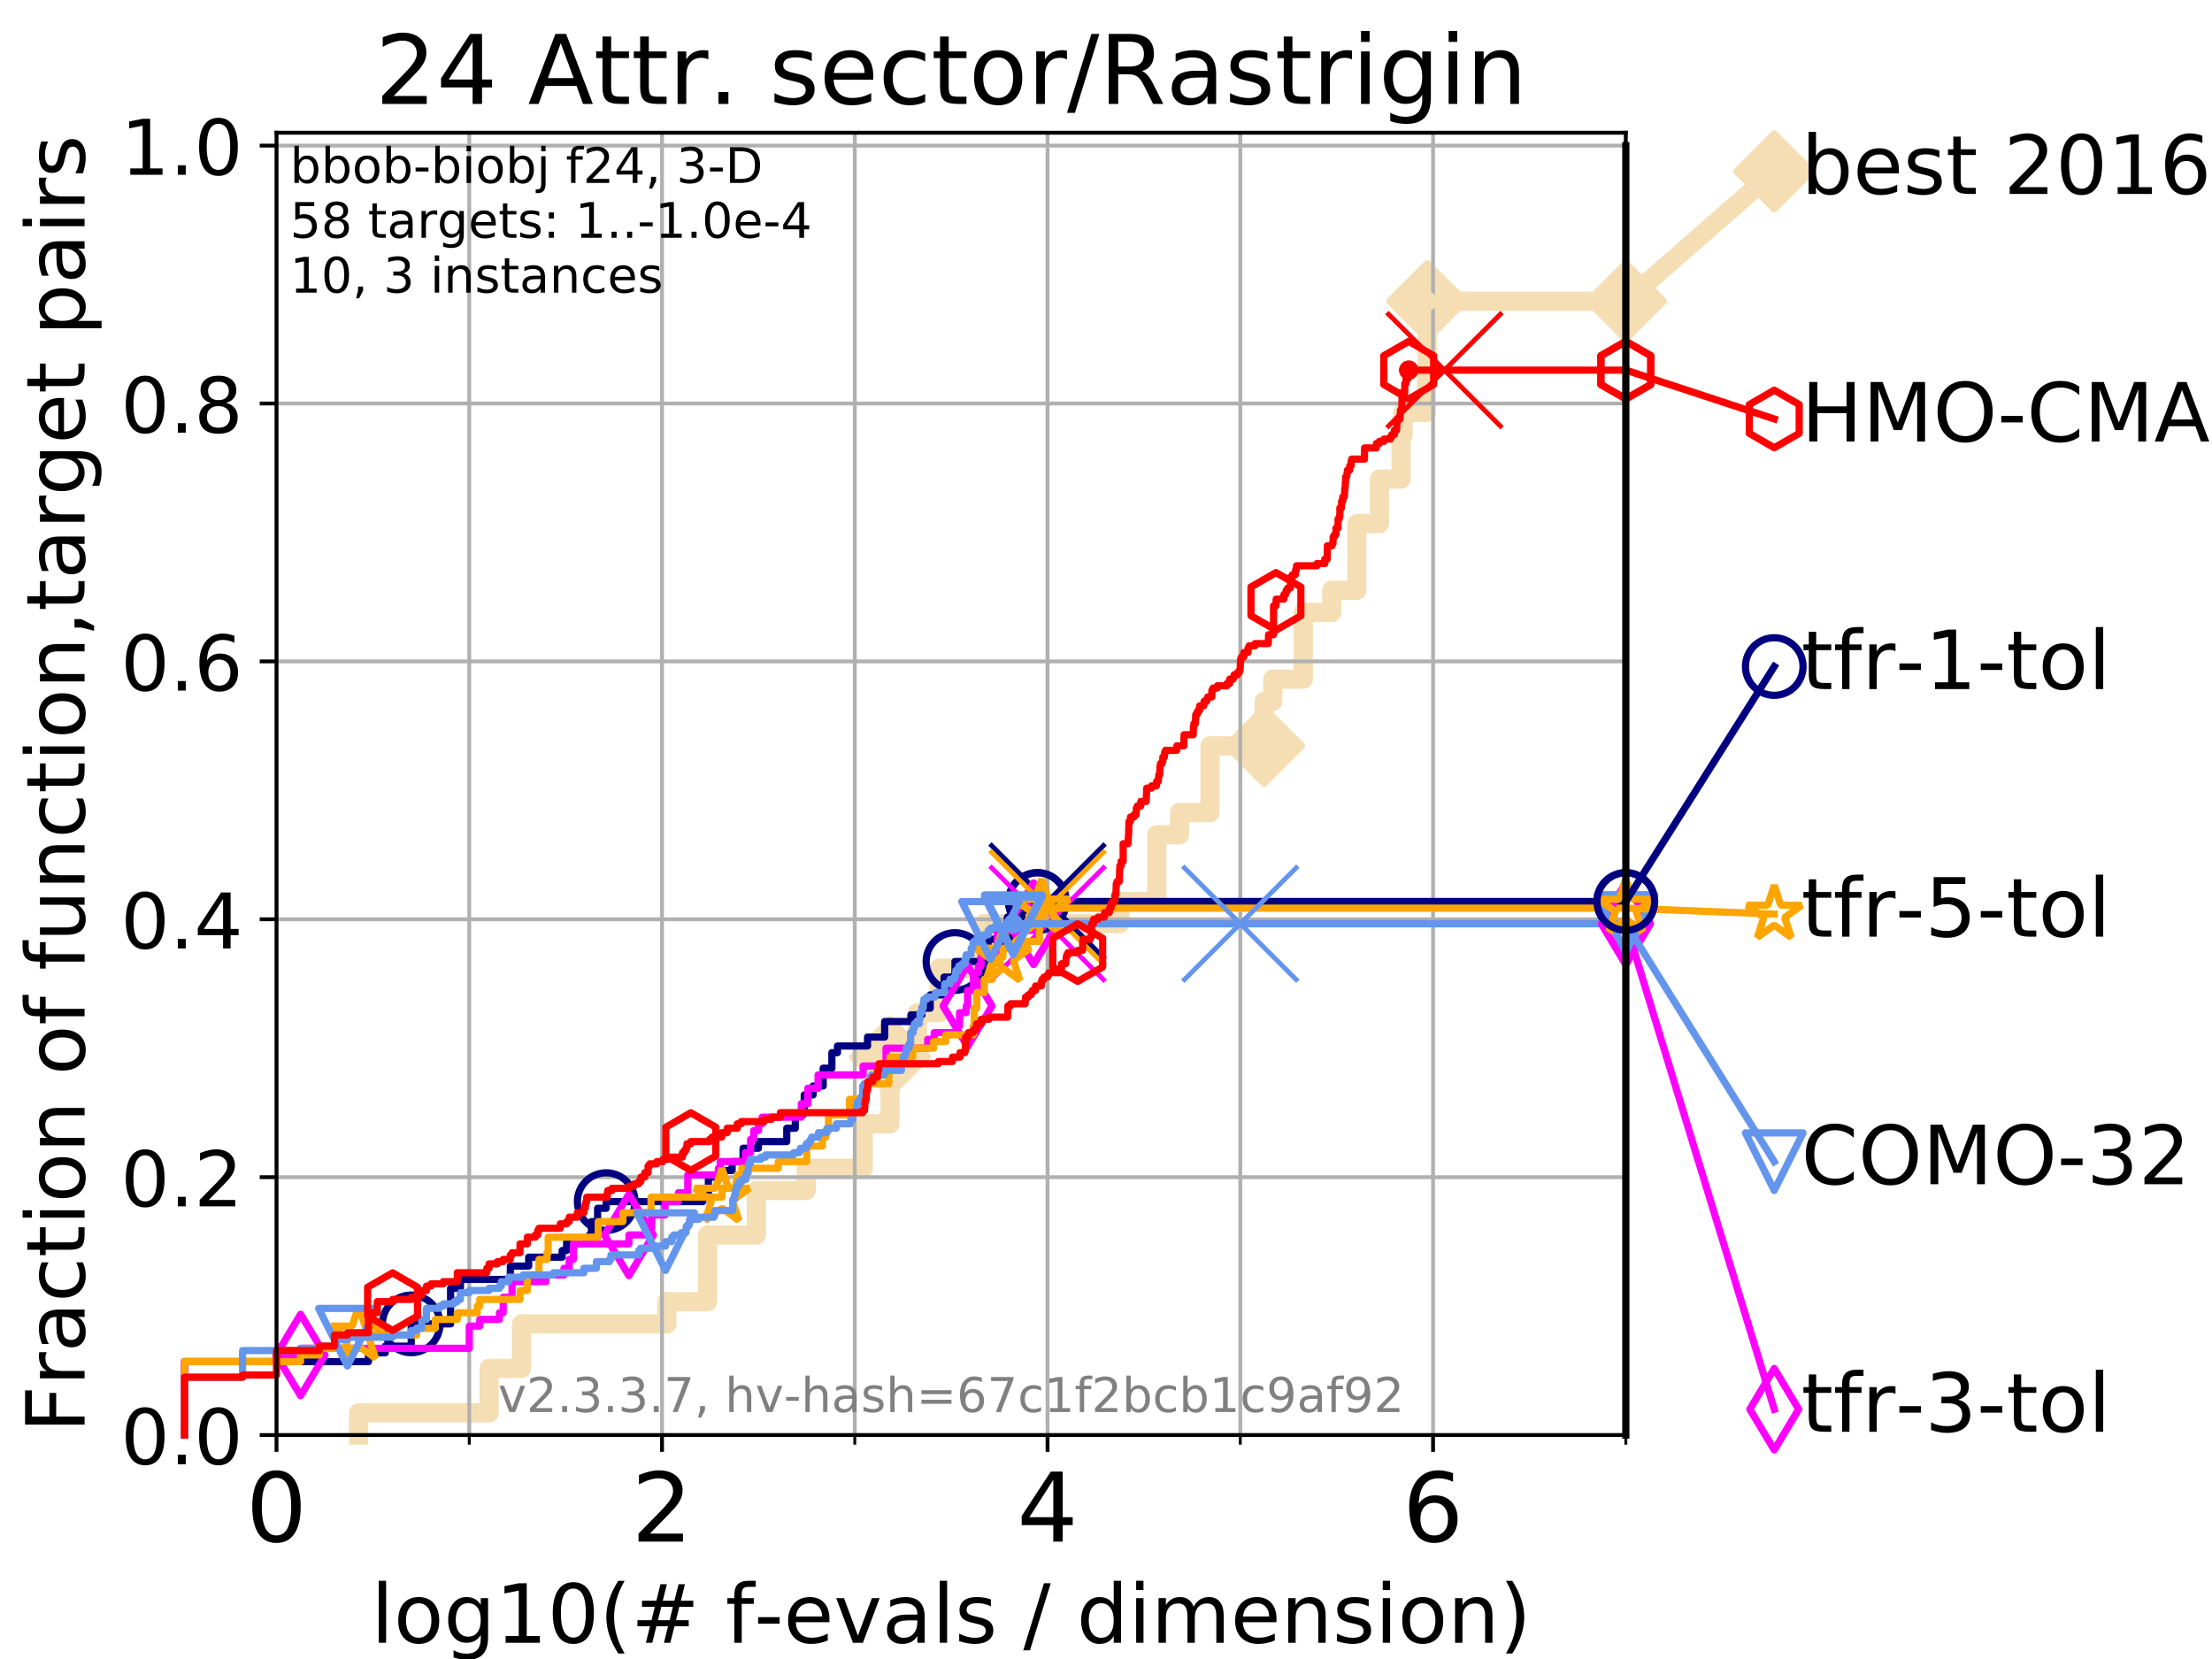 <?xml version="1.0" encoding="utf-8" standalone="no"?>
<!DOCTYPE svg PUBLIC "-//W3C//DTD SVG 1.1//EN"
  "http://www.w3.org/Graphics/SVG/1.1/DTD/svg11.dtd">
<!-- Created with matplotlib (https://matplotlib.org/) -->
<svg height="345.6pt" version="1.1" viewBox="0 0 460.8 345.6" width="460.8pt" xmlns="http://www.w3.org/2000/svg" xmlns:xlink="http://www.w3.org/1999/xlink">
 <defs>
  <style type="text/css">
*{stroke-linecap:butt;stroke-linejoin:round;}
  </style>
 </defs>
 <g id="figure_1">
  <g id="patch_1">
   <path d="M 0 345.6 
L 460.8 345.6 
L 460.8 0 
L 0 0 
z
" style="fill:#ffffff;"/>
  </g>
  <g id="axes_1">
   <g id="patch_2">
    <path d="M 57.6 298.944 
L 338.688 298.944 
L 338.688 27.648 
L 57.6 27.648 
z
" style="fill:#ffffff;"/>
   </g>
   <g id="line2d_1">
    <path d="M 74.705 298.944 
L 74.705 294.313 
L 101.878 294.313 
L 101.878 285.05 
L 108.64 285.05 
L 108.64 275.788 
L 138.927 275.788 
L 138.927 271.157 
L 147.402 271.157 
L 147.402 257.263 
L 157.567 257.263 
L 157.567 248.001 
L 167.944 248.001 
L 167.944 243.37 
L 179.844 243.37 
L 179.844 234.107 
L 185.406 234.107 
L 185.406 220.214 
L 191.127 220.214 
L 191.127 210.951 
L 195.625 210.951 
L 195.625 201.689 
L 204.921 201.689 
L 204.921 192.426 
L 233.268 192.426 
L 233.268 187.795 
L 240.988 187.795 
L 240.988 173.901 
L 245.71 173.901 
L 245.71 169.27 
L 252.072 169.27 
L 252.072 155.377 
L 263.338 155.377 
L 263.338 146.114 
L 265.144 146.114 
L 265.144 141.483 
L 271.5 141.483 
L 271.5 127.589 
L 277.418 127.589 
L 277.418 122.958 
L 282.665 122.958 
L 282.665 109.065 
L 287.372 109.065 
L 287.372 99.802 
L 291.86 99.802 
L 291.86 90.54 
L 292.3 90.54 
L 292.3 85.909 
L 297.149 85.909 
L 297.149 76.646 
L 297.325 76.646 
L 297.325 62.753 
L 338.688 62.753 
" style="fill:none;stroke:#f5deb3;stroke-linecap:square;stroke-width:4;"/>
   </g>
   <g id="line2d_2">
    <defs>
     <path d="M 0 7.778 
L 7.778 0 
L 0 -7.778 
L -7.778 0 
z
" id="m137f02f1d8" style="stroke:#f5deb3;stroke-linejoin:miter;stroke-width:1.5;"/>
    </defs>
    <g>
     <use style="fill:#f5deb3;stroke:#f5deb3;stroke-linejoin:miter;stroke-width:1.5;" x="185.406" xlink:href="#m137f02f1d8" y="220.214"/>
     <use style="fill:#f5deb3;stroke:#f5deb3;stroke-linejoin:miter;stroke-width:1.5;" x="263.338" xlink:href="#m137f02f1d8" y="155.377"/>
     <use style="fill:#f5deb3;stroke:#f5deb3;stroke-linejoin:miter;stroke-width:1.5;" x="297.325" xlink:href="#m137f02f1d8" y="62.753"/>
     <use style="fill:#f5deb3;stroke:#f5deb3;stroke-linejoin:miter;stroke-width:1.5;" x="297.325" xlink:href="#m137f02f1d8" y="62.753"/>
     <use style="fill:#f5deb3;stroke:#f5deb3;stroke-linejoin:miter;stroke-width:1.5;" x="338.688" xlink:href="#m137f02f1d8" y="62.753"/>
    </g>
   </g>
   <g id="line2d_3">
    <path style="fill:none;stroke:#f5deb3;stroke-linecap:square;stroke-width:4;"/>
    <g/>
   </g>
   <g id="line2d_4">
    <path d="M 338.688 62.753 
L 369.608 35.706 
" style="fill:none;stroke:#f5deb3;stroke-linecap:square;stroke-width:4;"/>
    <g>
     <use style="fill:#f5deb3;stroke:#f5deb3;stroke-linejoin:miter;stroke-width:1.5;" x="338.688" xlink:href="#m137f02f1d8" y="62.753"/>
     <use style="fill:#f5deb3;stroke:#f5deb3;stroke-linejoin:miter;stroke-width:1.5;" x="369.608" xlink:href="#m137f02f1d8" y="35.706"/>
    </g>
   </g>
   <g id="matplotlib.axis_1">
    <g id="xtick_1">
     <g id="line2d_5">
      <path clip-path="url(#p46b0e4c5fc)" d="M 57.6 298.944 
L 57.6 27.648 
" style="fill:none;stroke:#b0b0b0;stroke-linecap:square;stroke-width:0.8;"/>
     </g>
     <g id="line2d_6">
      <defs>
       <path d="M 0 0 
L 0 3.5 
" id="mace8370104" style="stroke:#000000;stroke-width:0.8;"/>
      </defs>
      <g>
       <use style="stroke:#000000;stroke-width:0.8;" x="57.6" xlink:href="#mace8370104" y="298.944"/>
      </g>
     </g>
     <g id="text_1">
      <!-- 0 -->
      <defs>
       <path d="M 31.781 66.406 
Q 24.172 66.406 20.328 58.906 
Q 16.5 51.422 16.5 36.375 
Q 16.5 21.391 20.328 13.891 
Q 24.172 6.391 31.781 6.391 
Q 39.453 6.391 43.281 13.891 
Q 47.125 21.391 47.125 36.375 
Q 47.125 51.422 43.281 58.906 
Q 39.453 66.406 31.781 66.406 
z
M 31.781 74.219 
Q 44.047 74.219 50.516 64.516 
Q 56.984 54.828 56.984 36.375 
Q 56.984 17.969 50.516 8.266 
Q 44.047 -1.422 31.781 -1.422 
Q 19.531 -1.422 13.062 8.266 
Q 6.594 17.969 6.594 36.375 
Q 6.594 54.828 13.062 64.516 
Q 19.531 74.219 31.781 74.219 
z
" id="DejaVuSans-48"/>
      </defs>
      <g transform="translate(51.237 321.141)scale(0.2 -0.2)">
       <use xlink:href="#DejaVuSans-48"/>
      </g>
     </g>
    </g>
    <g id="xtick_2">
     <g id="line2d_7">
      <path clip-path="url(#p46b0e4c5fc)" d="M 137.911 298.944 
L 137.911 27.648 
" style="fill:none;stroke:#b0b0b0;stroke-linecap:square;stroke-width:0.8;"/>
     </g>
     <g id="line2d_8">
      <g>
       <use style="stroke:#000000;stroke-width:0.8;" x="137.911" xlink:href="#mace8370104" y="298.944"/>
      </g>
     </g>
     <g id="text_2">
      <!-- 2 -->
      <defs>
       <path d="M 19.188 8.297 
L 53.609 8.297 
L 53.609 0 
L 7.328 0 
L 7.328 8.297 
Q 12.938 14.109 22.625 23.891 
Q 32.328 33.688 34.812 36.531 
Q 39.547 41.844 41.422 45.531 
Q 43.312 49.219 43.312 52.781 
Q 43.312 58.594 39.234 62.25 
Q 35.156 65.922 28.609 65.922 
Q 23.969 65.922 18.812 64.312 
Q 13.672 62.703 7.812 59.422 
L 7.812 69.391 
Q 13.766 71.781 18.938 73 
Q 24.125 74.219 28.422 74.219 
Q 39.75 74.219 46.484 68.547 
Q 53.219 62.891 53.219 53.422 
Q 53.219 48.922 51.531 44.891 
Q 49.859 40.875 45.406 35.406 
Q 44.188 33.984 37.641 27.219 
Q 31.109 20.453 19.188 8.297 
z
" id="DejaVuSans-50"/>
      </defs>
      <g transform="translate(131.548 321.141)scale(0.2 -0.2)">
       <use xlink:href="#DejaVuSans-50"/>
      </g>
     </g>
    </g>
    <g id="xtick_3">
     <g id="line2d_9">
      <path clip-path="url(#p46b0e4c5fc)" d="M 218.222 298.944 
L 218.222 27.648 
" style="fill:none;stroke:#b0b0b0;stroke-linecap:square;stroke-width:0.8;"/>
     </g>
     <g id="line2d_10">
      <g>
       <use style="stroke:#000000;stroke-width:0.8;" x="218.222" xlink:href="#mace8370104" y="298.944"/>
      </g>
     </g>
     <g id="text_3">
      <!-- 4 -->
      <defs>
       <path d="M 37.797 64.312 
L 12.891 25.391 
L 37.797 25.391 
z
M 35.203 72.906 
L 47.609 72.906 
L 47.609 25.391 
L 58.016 25.391 
L 58.016 17.188 
L 47.609 17.188 
L 47.609 0 
L 37.797 0 
L 37.797 17.188 
L 4.891 17.188 
L 4.891 26.703 
z
" id="DejaVuSans-52"/>
      </defs>
      <g transform="translate(211.859 321.141)scale(0.2 -0.2)">
       <use xlink:href="#DejaVuSans-52"/>
      </g>
     </g>
    </g>
    <g id="xtick_4">
     <g id="line2d_11">
      <path clip-path="url(#p46b0e4c5fc)" d="M 298.533 298.944 
L 298.533 27.648 
" style="fill:none;stroke:#b0b0b0;stroke-linecap:square;stroke-width:0.8;"/>
     </g>
     <g id="line2d_12">
      <g>
       <use style="stroke:#000000;stroke-width:0.8;" x="298.533" xlink:href="#mace8370104" y="298.944"/>
      </g>
     </g>
     <g id="text_4">
      <!-- 6 -->
      <defs>
       <path d="M 33.016 40.375 
Q 26.375 40.375 22.484 35.828 
Q 18.609 31.297 18.609 23.391 
Q 18.609 15.531 22.484 10.953 
Q 26.375 6.391 33.016 6.391 
Q 39.656 6.391 43.531 10.953 
Q 47.406 15.531 47.406 23.391 
Q 47.406 31.297 43.531 35.828 
Q 39.656 40.375 33.016 40.375 
z
M 52.594 71.297 
L 52.594 62.312 
Q 48.875 64.062 45.094 64.984 
Q 41.312 65.922 37.594 65.922 
Q 27.828 65.922 22.672 59.328 
Q 17.531 52.734 16.797 39.406 
Q 19.672 43.656 24.016 45.922 
Q 28.375 48.188 33.594 48.188 
Q 44.578 48.188 50.953 41.516 
Q 57.328 34.859 57.328 23.391 
Q 57.328 12.156 50.688 5.359 
Q 44.047 -1.422 33.016 -1.422 
Q 20.359 -1.422 13.672 8.266 
Q 6.984 17.969 6.984 36.375 
Q 6.984 53.656 15.188 63.938 
Q 23.391 74.219 37.203 74.219 
Q 40.922 74.219 44.703 73.484 
Q 48.484 72.75 52.594 71.297 
z
" id="DejaVuSans-54"/>
      </defs>
      <g transform="translate(292.17 321.141)scale(0.2 -0.2)">
       <use xlink:href="#DejaVuSans-54"/>
      </g>
     </g>
    </g>
    <g id="xtick_5">
     <g id="line2d_13">
      <path clip-path="url(#p46b0e4c5fc)" d="M 97.755 298.944 
L 97.755 27.648 
" style="fill:none;stroke:#b0b0b0;stroke-linecap:square;stroke-width:0.8;"/>
     </g>
     <g id="line2d_14">
      <defs>
       <path d="M 0 0 
L 0 2 
" id="mb2eabc98c4" style="stroke:#000000;stroke-width:0.6;"/>
      </defs>
      <g>
       <use style="stroke:#000000;stroke-width:0.6;" x="97.755" xlink:href="#mb2eabc98c4" y="298.944"/>
      </g>
     </g>
    </g>
    <g id="xtick_6">
     <g id="line2d_15">
      <path clip-path="url(#p46b0e4c5fc)" d="M 178.066 298.944 
L 178.066 27.648 
" style="fill:none;stroke:#b0b0b0;stroke-linecap:square;stroke-width:0.8;"/>
     </g>
     <g id="line2d_16">
      <g>
       <use style="stroke:#000000;stroke-width:0.6;" x="178.066" xlink:href="#mb2eabc98c4" y="298.944"/>
      </g>
     </g>
    </g>
    <g id="xtick_7">
     <g id="line2d_17">
      <path clip-path="url(#p46b0e4c5fc)" d="M 258.377 298.944 
L 258.377 27.648 
" style="fill:none;stroke:#b0b0b0;stroke-linecap:square;stroke-width:0.8;"/>
     </g>
     <g id="line2d_18">
      <g>
       <use style="stroke:#000000;stroke-width:0.6;" x="258.377" xlink:href="#mb2eabc98c4" y="298.944"/>
      </g>
     </g>
    </g>
    <g id="xtick_8">
     <g id="line2d_19">
      <path clip-path="url(#p46b0e4c5fc)" d="M 338.688 298.944 
L 338.688 27.648 
" style="fill:none;stroke:#b0b0b0;stroke-linecap:square;stroke-width:0.8;"/>
     </g>
     <g id="line2d_20">
      <g>
       <use style="stroke:#000000;stroke-width:0.6;" x="338.688" xlink:href="#mb2eabc98c4" y="298.944"/>
      </g>
     </g>
    </g>
    <g id="text_5">
     <!-- log10(# f-evals / dimension) -->
     <defs>
      <path d="M 9.422 75.984 
L 18.406 75.984 
L 18.406 0 
L 9.422 0 
z
" id="DejaVuSans-108"/>
      <path d="M 30.609 48.391 
Q 23.391 48.391 19.188 42.75 
Q 14.984 37.109 14.984 27.297 
Q 14.984 17.484 19.156 11.844 
Q 23.344 6.203 30.609 6.203 
Q 37.797 6.203 41.984 11.859 
Q 46.188 17.531 46.188 27.297 
Q 46.188 37.016 41.984 42.703 
Q 37.797 48.391 30.609 48.391 
z
M 30.609 56 
Q 42.328 56 49.016 48.375 
Q 55.719 40.766 55.719 27.297 
Q 55.719 13.875 49.016 6.219 
Q 42.328 -1.422 30.609 -1.422 
Q 18.844 -1.422 12.172 6.219 
Q 5.516 13.875 5.516 27.297 
Q 5.516 40.766 12.172 48.375 
Q 18.844 56 30.609 56 
z
" id="DejaVuSans-111"/>
      <path d="M 45.406 27.984 
Q 45.406 37.75 41.375 43.109 
Q 37.359 48.484 30.078 48.484 
Q 22.859 48.484 18.828 43.109 
Q 14.797 37.75 14.797 27.984 
Q 14.797 18.266 18.828 12.891 
Q 22.859 7.516 30.078 7.516 
Q 37.359 7.516 41.375 12.891 
Q 45.406 18.266 45.406 27.984 
z
M 54.391 6.781 
Q 54.391 -7.172 48.188 -13.984 
Q 42 -20.797 29.203 -20.797 
Q 24.469 -20.797 20.266 -20.094 
Q 16.062 -19.391 12.109 -17.922 
L 12.109 -9.188 
Q 16.062 -11.328 19.922 -12.344 
Q 23.781 -13.375 27.781 -13.375 
Q 36.625 -13.375 41.016 -8.766 
Q 45.406 -4.156 45.406 5.172 
L 45.406 9.625 
Q 42.625 4.781 38.281 2.391 
Q 33.938 0 27.875 0 
Q 17.828 0 11.672 7.656 
Q 5.516 15.328 5.516 27.984 
Q 5.516 40.672 11.672 48.328 
Q 17.828 56 27.875 56 
Q 33.938 56 38.281 53.609 
Q 42.625 51.219 45.406 46.391 
L 45.406 54.688 
L 54.391 54.688 
z
" id="DejaVuSans-103"/>
      <path d="M 12.406 8.297 
L 28.516 8.297 
L 28.516 63.922 
L 10.984 60.406 
L 10.984 69.391 
L 28.422 72.906 
L 38.281 72.906 
L 38.281 8.297 
L 54.391 8.297 
L 54.391 0 
L 12.406 0 
z
" id="DejaVuSans-49"/>
      <path d="M 31 75.875 
Q 24.469 64.656 21.281 53.656 
Q 18.109 42.672 18.109 31.391 
Q 18.109 20.125 21.312 9.062 
Q 24.516 -2 31 -13.188 
L 23.188 -13.188 
Q 15.875 -1.703 12.234 9.375 
Q 8.594 20.453 8.594 31.391 
Q 8.594 42.281 12.203 53.312 
Q 15.828 64.359 23.188 75.875 
z
" id="DejaVuSans-40"/>
      <path d="M 51.125 44 
L 36.922 44 
L 32.812 27.688 
L 47.125 27.688 
z
M 43.797 71.781 
L 38.719 51.516 
L 52.984 51.516 
L 58.109 71.781 
L 65.922 71.781 
L 60.891 51.516 
L 76.125 51.516 
L 76.125 44 
L 58.984 44 
L 54.984 27.688 
L 70.516 27.688 
L 70.516 20.219 
L 53.078 20.219 
L 48 0 
L 40.188 0 
L 45.219 20.219 
L 30.906 20.219 
L 25.875 0 
L 18.016 0 
L 23.094 20.219 
L 7.719 20.219 
L 7.719 27.688 
L 24.906 27.688 
L 29 44 
L 13.281 44 
L 13.281 51.516 
L 30.906 51.516 
L 35.891 71.781 
z
" id="DejaVuSans-35"/>
      <path id="DejaVuSans-32"/>
      <path d="M 37.109 75.984 
L 37.109 68.5 
L 28.516 68.5 
Q 23.688 68.5 21.797 66.547 
Q 19.922 64.594 19.922 59.516 
L 19.922 54.688 
L 34.719 54.688 
L 34.719 47.703 
L 19.922 47.703 
L 19.922 0 
L 10.891 0 
L 10.891 47.703 
L 2.297 47.703 
L 2.297 54.688 
L 10.891 54.688 
L 10.891 58.5 
Q 10.891 67.625 15.141 71.797 
Q 19.391 75.984 28.609 75.984 
z
" id="DejaVuSans-102"/>
      <path d="M 4.891 31.391 
L 31.203 31.391 
L 31.203 23.391 
L 4.891 23.391 
z
" id="DejaVuSans-45"/>
      <path d="M 56.203 29.594 
L 56.203 25.203 
L 14.891 25.203 
Q 15.484 15.922 20.484 11.062 
Q 25.484 6.203 34.422 6.203 
Q 39.594 6.203 44.453 7.469 
Q 49.312 8.734 54.109 11.281 
L 54.109 2.781 
Q 49.266 0.734 44.188 -0.344 
Q 39.109 -1.422 33.891 -1.422 
Q 20.797 -1.422 13.156 6.188 
Q 5.516 13.812 5.516 26.812 
Q 5.516 40.234 12.766 48.109 
Q 20.016 56 32.328 56 
Q 43.359 56 49.781 48.891 
Q 56.203 41.797 56.203 29.594 
z
M 47.219 32.234 
Q 47.125 39.594 43.094 43.984 
Q 39.062 48.391 32.422 48.391 
Q 24.906 48.391 20.391 44.141 
Q 15.875 39.891 15.188 32.172 
z
" id="DejaVuSans-101"/>
      <path d="M 2.984 54.688 
L 12.5 54.688 
L 29.594 8.797 
L 46.688 54.688 
L 56.203 54.688 
L 35.688 0 
L 23.484 0 
z
" id="DejaVuSans-118"/>
      <path d="M 34.281 27.484 
Q 23.391 27.484 19.188 25 
Q 14.984 22.516 14.984 16.5 
Q 14.984 11.719 18.141 8.906 
Q 21.297 6.109 26.703 6.109 
Q 34.188 6.109 38.703 11.406 
Q 43.219 16.703 43.219 25.484 
L 43.219 27.484 
z
M 52.203 31.203 
L 52.203 0 
L 43.219 0 
L 43.219 8.297 
Q 40.141 3.328 35.547 0.953 
Q 30.953 -1.422 24.312 -1.422 
Q 15.922 -1.422 10.953 3.297 
Q 6 8.016 6 15.922 
Q 6 25.141 12.172 29.828 
Q 18.359 34.516 30.609 34.516 
L 43.219 34.516 
L 43.219 35.406 
Q 43.219 41.609 39.141 45 
Q 35.062 48.391 27.688 48.391 
Q 23 48.391 18.547 47.266 
Q 14.109 46.141 10.016 43.891 
L 10.016 52.203 
Q 14.938 54.109 19.578 55.047 
Q 24.219 56 28.609 56 
Q 40.484 56 46.344 49.844 
Q 52.203 43.703 52.203 31.203 
z
" id="DejaVuSans-97"/>
      <path d="M 44.281 53.078 
L 44.281 44.578 
Q 40.484 46.531 36.375 47.5 
Q 32.281 48.484 27.875 48.484 
Q 21.188 48.484 17.844 46.438 
Q 14.5 44.391 14.5 40.281 
Q 14.5 37.156 16.891 35.375 
Q 19.281 33.594 26.516 31.984 
L 29.594 31.297 
Q 39.156 29.25 43.188 25.516 
Q 47.219 21.781 47.219 15.094 
Q 47.219 7.469 41.188 3.016 
Q 35.156 -1.422 24.609 -1.422 
Q 20.219 -1.422 15.453 -0.562 
Q 10.688 0.297 5.422 2 
L 5.422 11.281 
Q 10.406 8.688 15.234 7.391 
Q 20.062 6.109 24.812 6.109 
Q 31.156 6.109 34.562 8.281 
Q 37.984 10.453 37.984 14.406 
Q 37.984 18.062 35.516 20.016 
Q 33.062 21.969 24.703 23.781 
L 21.578 24.516 
Q 13.234 26.266 9.516 29.906 
Q 5.812 33.547 5.812 39.891 
Q 5.812 47.609 11.281 51.797 
Q 16.75 56 26.812 56 
Q 31.781 56 36.172 55.266 
Q 40.578 54.547 44.281 53.078 
z
" id="DejaVuSans-115"/>
      <path d="M 25.391 72.906 
L 33.688 72.906 
L 8.297 -9.281 
L 0 -9.281 
z
" id="DejaVuSans-47"/>
      <path d="M 45.406 46.391 
L 45.406 75.984 
L 54.391 75.984 
L 54.391 0 
L 45.406 0 
L 45.406 8.203 
Q 42.578 3.328 38.25 0.953 
Q 33.938 -1.422 27.875 -1.422 
Q 17.969 -1.422 11.734 6.484 
Q 5.516 14.406 5.516 27.297 
Q 5.516 40.188 11.734 48.094 
Q 17.969 56 27.875 56 
Q 33.938 56 38.25 53.625 
Q 42.578 51.266 45.406 46.391 
z
M 14.797 27.297 
Q 14.797 17.391 18.875 11.75 
Q 22.953 6.109 30.078 6.109 
Q 37.203 6.109 41.297 11.75 
Q 45.406 17.391 45.406 27.297 
Q 45.406 37.203 41.297 42.844 
Q 37.203 48.484 30.078 48.484 
Q 22.953 48.484 18.875 42.844 
Q 14.797 37.203 14.797 27.297 
z
" id="DejaVuSans-100"/>
      <path d="M 9.422 54.688 
L 18.406 54.688 
L 18.406 0 
L 9.422 0 
z
M 9.422 75.984 
L 18.406 75.984 
L 18.406 64.594 
L 9.422 64.594 
z
" id="DejaVuSans-105"/>
      <path d="M 52 44.188 
Q 55.375 50.25 60.062 53.125 
Q 64.75 56 71.094 56 
Q 79.641 56 84.281 50.016 
Q 88.922 44.047 88.922 33.016 
L 88.922 0 
L 79.891 0 
L 79.891 32.719 
Q 79.891 40.578 77.094 44.375 
Q 74.312 48.188 68.609 48.188 
Q 61.625 48.188 57.562 43.547 
Q 53.516 38.922 53.516 30.906 
L 53.516 0 
L 44.484 0 
L 44.484 32.719 
Q 44.484 40.625 41.703 44.406 
Q 38.922 48.188 33.109 48.188 
Q 26.219 48.188 22.156 43.531 
Q 18.109 38.875 18.109 30.906 
L 18.109 0 
L 9.078 0 
L 9.078 54.688 
L 18.109 54.688 
L 18.109 46.188 
Q 21.188 51.219 25.484 53.609 
Q 29.781 56 35.688 56 
Q 41.656 56 45.828 52.969 
Q 50 49.953 52 44.188 
z
" id="DejaVuSans-109"/>
      <path d="M 54.891 33.016 
L 54.891 0 
L 45.906 0 
L 45.906 32.719 
Q 45.906 40.484 42.875 44.328 
Q 39.844 48.188 33.797 48.188 
Q 26.516 48.188 22.312 43.547 
Q 18.109 38.922 18.109 30.906 
L 18.109 0 
L 9.078 0 
L 9.078 54.688 
L 18.109 54.688 
L 18.109 46.188 
Q 21.344 51.125 25.703 53.562 
Q 30.078 56 35.797 56 
Q 45.219 56 50.047 50.172 
Q 54.891 44.344 54.891 33.016 
z
" id="DejaVuSans-110"/>
      <path d="M 8.016 75.875 
L 15.828 75.875 
Q 23.141 64.359 26.781 53.312 
Q 30.422 42.281 30.422 31.391 
Q 30.422 20.453 26.781 9.375 
Q 23.141 -1.703 15.828 -13.188 
L 8.016 -13.188 
Q 14.5 -2 17.703 9.062 
Q 20.906 20.125 20.906 31.391 
Q 20.906 42.672 17.703 53.656 
Q 14.5 64.656 8.016 75.875 
z
" id="DejaVuSans-41"/>
     </defs>
     <g transform="translate(77.303 342.218)scale(0.17 -0.17)">
      <use xlink:href="#DejaVuSans-108"/>
      <use x="27.783" xlink:href="#DejaVuSans-111"/>
      <use x="88.965" xlink:href="#DejaVuSans-103"/>
      <use x="152.441" xlink:href="#DejaVuSans-49"/>
      <use x="216.064" xlink:href="#DejaVuSans-48"/>
      <use x="279.688" xlink:href="#DejaVuSans-40"/>
      <use x="318.701" xlink:href="#DejaVuSans-35"/>
      <use x="402.49" xlink:href="#DejaVuSans-32"/>
      <use x="434.277" xlink:href="#DejaVuSans-102"/>
      <use x="469.404" xlink:href="#DejaVuSans-45"/>
      <use x="505.488" xlink:href="#DejaVuSans-101"/>
      <use x="567.012" xlink:href="#DejaVuSans-118"/>
      <use x="626.191" xlink:href="#DejaVuSans-97"/>
      <use x="687.471" xlink:href="#DejaVuSans-108"/>
      <use x="715.254" xlink:href="#DejaVuSans-115"/>
      <use x="767.354" xlink:href="#DejaVuSans-32"/>
      <use x="799.141" xlink:href="#DejaVuSans-47"/>
      <use x="832.832" xlink:href="#DejaVuSans-32"/>
      <use x="864.619" xlink:href="#DejaVuSans-100"/>
      <use x="928.096" xlink:href="#DejaVuSans-105"/>
      <use x="955.879" xlink:href="#DejaVuSans-109"/>
      <use x="1053.291" xlink:href="#DejaVuSans-101"/>
      <use x="1114.814" xlink:href="#DejaVuSans-110"/>
      <use x="1178.193" xlink:href="#DejaVuSans-115"/>
      <use x="1230.293" xlink:href="#DejaVuSans-105"/>
      <use x="1258.076" xlink:href="#DejaVuSans-111"/>
      <use x="1319.258" xlink:href="#DejaVuSans-110"/>
      <use x="1382.637" xlink:href="#DejaVuSans-41"/>
     </g>
    </g>
   </g>
   <g id="matplotlib.axis_2">
    <g id="ytick_1">
     <g id="line2d_21">
      <path clip-path="url(#p46b0e4c5fc)" d="M 57.6 298.944 
L 338.688 298.944 
" style="fill:none;stroke:#b0b0b0;stroke-linecap:square;stroke-width:0.8;"/>
     </g>
     <g id="line2d_22">
      <defs>
       <path d="M 0 0 
L -3.5 0 
" id="md3e2186310" style="stroke:#000000;stroke-width:0.8;"/>
      </defs>
      <g>
       <use style="stroke:#000000;stroke-width:0.8;" x="57.6" xlink:href="#md3e2186310" y="298.944"/>
      </g>
     </g>
     <g id="text_6">
      <!-- 0.0 -->
      <defs>
       <path d="M 10.688 12.406 
L 21 12.406 
L 21 0 
L 10.688 0 
z
" id="DejaVuSans-46"/>
      </defs>
      <g transform="translate(25.155 305.023)scale(0.16 -0.16)">
       <use xlink:href="#DejaVuSans-48"/>
       <use x="63.623" xlink:href="#DejaVuSans-46"/>
       <use x="95.41" xlink:href="#DejaVuSans-48"/>
      </g>
     </g>
    </g>
    <g id="ytick_2">
     <g id="line2d_23">
      <path clip-path="url(#p46b0e4c5fc)" d="M 57.6 245.222 
L 338.688 245.222 
" style="fill:none;stroke:#b0b0b0;stroke-linecap:square;stroke-width:0.8;"/>
     </g>
     <g id="line2d_24">
      <g>
       <use style="stroke:#000000;stroke-width:0.8;" x="57.6" xlink:href="#md3e2186310" y="245.222"/>
      </g>
     </g>
     <g id="text_7">
      <!-- 0.2 -->
      <g transform="translate(25.155 251.301)scale(0.16 -0.16)">
       <use xlink:href="#DejaVuSans-48"/>
       <use x="63.623" xlink:href="#DejaVuSans-46"/>
       <use x="95.41" xlink:href="#DejaVuSans-50"/>
      </g>
     </g>
    </g>
    <g id="ytick_3">
     <g id="line2d_25">
      <path clip-path="url(#p46b0e4c5fc)" d="M 57.6 191.5 
L 338.688 191.5 
" style="fill:none;stroke:#b0b0b0;stroke-linecap:square;stroke-width:0.8;"/>
     </g>
     <g id="line2d_26">
      <g>
       <use style="stroke:#000000;stroke-width:0.8;" x="57.6" xlink:href="#md3e2186310" y="191.5"/>
      </g>
     </g>
     <g id="text_8">
      <!-- 0.4 -->
      <g transform="translate(25.155 197.579)scale(0.16 -0.16)">
       <use xlink:href="#DejaVuSans-48"/>
       <use x="63.623" xlink:href="#DejaVuSans-46"/>
       <use x="95.41" xlink:href="#DejaVuSans-52"/>
      </g>
     </g>
    </g>
    <g id="ytick_4">
     <g id="line2d_27">
      <path clip-path="url(#p46b0e4c5fc)" d="M 57.6 137.778 
L 338.688 137.778 
" style="fill:none;stroke:#b0b0b0;stroke-linecap:square;stroke-width:0.8;"/>
     </g>
     <g id="line2d_28">
      <g>
       <use style="stroke:#000000;stroke-width:0.8;" x="57.6" xlink:href="#md3e2186310" y="137.778"/>
      </g>
     </g>
     <g id="text_9">
      <!-- 0.6 -->
      <g transform="translate(25.155 143.857)scale(0.16 -0.16)">
       <use xlink:href="#DejaVuSans-48"/>
       <use x="63.623" xlink:href="#DejaVuSans-46"/>
       <use x="95.41" xlink:href="#DejaVuSans-54"/>
      </g>
     </g>
    </g>
    <g id="ytick_5">
     <g id="line2d_29">
      <path clip-path="url(#p46b0e4c5fc)" d="M 57.6 84.056 
L 338.688 84.056 
" style="fill:none;stroke:#b0b0b0;stroke-linecap:square;stroke-width:0.8;"/>
     </g>
     <g id="line2d_30">
      <g>
       <use style="stroke:#000000;stroke-width:0.8;" x="57.6" xlink:href="#md3e2186310" y="84.056"/>
      </g>
     </g>
     <g id="text_10">
      <!-- 0.8 -->
      <defs>
       <path d="M 31.781 34.625 
Q 24.75 34.625 20.719 30.859 
Q 16.703 27.094 16.703 20.516 
Q 16.703 13.922 20.719 10.156 
Q 24.75 6.391 31.781 6.391 
Q 38.812 6.391 42.859 10.172 
Q 46.922 13.969 46.922 20.516 
Q 46.922 27.094 42.891 30.859 
Q 38.875 34.625 31.781 34.625 
z
M 21.922 38.812 
Q 15.578 40.375 12.031 44.719 
Q 8.5 49.078 8.5 55.328 
Q 8.5 64.062 14.719 69.141 
Q 20.953 74.219 31.781 74.219 
Q 42.672 74.219 48.875 69.141 
Q 55.078 64.062 55.078 55.328 
Q 55.078 49.078 51.531 44.719 
Q 48 40.375 41.703 38.812 
Q 48.828 37.156 52.797 32.312 
Q 56.781 27.484 56.781 20.516 
Q 56.781 9.906 50.312 4.234 
Q 43.844 -1.422 31.781 -1.422 
Q 19.734 -1.422 13.25 4.234 
Q 6.781 9.906 6.781 20.516 
Q 6.781 27.484 10.781 32.312 
Q 14.797 37.156 21.922 38.812 
z
M 18.312 54.391 
Q 18.312 48.734 21.844 45.562 
Q 25.391 42.391 31.781 42.391 
Q 38.141 42.391 41.719 45.562 
Q 45.312 48.734 45.312 54.391 
Q 45.312 60.062 41.719 63.234 
Q 38.141 66.406 31.781 66.406 
Q 25.391 66.406 21.844 63.234 
Q 18.312 60.062 18.312 54.391 
z
" id="DejaVuSans-56"/>
      </defs>
      <g transform="translate(25.155 90.135)scale(0.16 -0.16)">
       <use xlink:href="#DejaVuSans-48"/>
       <use x="63.623" xlink:href="#DejaVuSans-46"/>
       <use x="95.41" xlink:href="#DejaVuSans-56"/>
      </g>
     </g>
    </g>
    <g id="ytick_6">
     <g id="line2d_31">
      <path clip-path="url(#p46b0e4c5fc)" d="M 57.6 30.334 
L 338.688 30.334 
" style="fill:none;stroke:#b0b0b0;stroke-linecap:square;stroke-width:0.8;"/>
     </g>
     <g id="line2d_32">
      <g>
       <use style="stroke:#000000;stroke-width:0.8;" x="57.6" xlink:href="#md3e2186310" y="30.334"/>
      </g>
     </g>
     <g id="text_11">
      <!-- 1.0 -->
      <g transform="translate(25.155 36.413)scale(0.16 -0.16)">
       <use xlink:href="#DejaVuSans-49"/>
       <use x="63.623" xlink:href="#DejaVuSans-46"/>
       <use x="95.41" xlink:href="#DejaVuSans-48"/>
      </g>
     </g>
    </g>
    <g id="text_12">
     <!-- Fraction of function,target pairs -->
     <defs>
      <path d="M 9.812 72.906 
L 51.703 72.906 
L 51.703 64.594 
L 19.672 64.594 
L 19.672 43.109 
L 48.578 43.109 
L 48.578 34.812 
L 19.672 34.812 
L 19.672 0 
L 9.812 0 
z
" id="DejaVuSans-70"/>
      <path d="M 41.109 46.297 
Q 39.594 47.172 37.812 47.578 
Q 36.031 48 33.891 48 
Q 26.266 48 22.188 43.047 
Q 18.109 38.094 18.109 28.812 
L 18.109 0 
L 9.078 0 
L 9.078 54.688 
L 18.109 54.688 
L 18.109 46.188 
Q 20.953 51.172 25.484 53.578 
Q 30.031 56 36.531 56 
Q 37.453 56 38.578 55.875 
Q 39.703 55.766 41.062 55.516 
z
" id="DejaVuSans-114"/>
      <path d="M 48.781 52.594 
L 48.781 44.188 
Q 44.969 46.297 41.141 47.344 
Q 37.312 48.391 33.406 48.391 
Q 24.656 48.391 19.812 42.844 
Q 14.984 37.312 14.984 27.297 
Q 14.984 17.281 19.812 11.734 
Q 24.656 6.203 33.406 6.203 
Q 37.312 6.203 41.141 7.25 
Q 44.969 8.297 48.781 10.406 
L 48.781 2.094 
Q 45.016 0.344 40.984 -0.531 
Q 36.969 -1.422 32.422 -1.422 
Q 20.062 -1.422 12.781 6.344 
Q 5.516 14.109 5.516 27.297 
Q 5.516 40.672 12.859 48.328 
Q 20.219 56 33.016 56 
Q 37.156 56 41.109 55.141 
Q 45.062 54.297 48.781 52.594 
z
" id="DejaVuSans-99"/>
      <path d="M 18.312 70.219 
L 18.312 54.688 
L 36.812 54.688 
L 36.812 47.703 
L 18.312 47.703 
L 18.312 18.016 
Q 18.312 11.328 20.141 9.422 
Q 21.969 7.516 27.594 7.516 
L 36.812 7.516 
L 36.812 0 
L 27.594 0 
Q 17.188 0 13.234 3.875 
Q 9.281 7.766 9.281 18.016 
L 9.281 47.703 
L 2.688 47.703 
L 2.688 54.688 
L 9.281 54.688 
L 9.281 70.219 
z
" id="DejaVuSans-116"/>
      <path d="M 8.5 21.578 
L 8.5 54.688 
L 17.484 54.688 
L 17.484 21.922 
Q 17.484 14.156 20.5 10.266 
Q 23.531 6.391 29.594 6.391 
Q 36.859 6.391 41.078 11.031 
Q 45.312 15.672 45.312 23.688 
L 45.312 54.688 
L 54.297 54.688 
L 54.297 0 
L 45.312 0 
L 45.312 8.406 
Q 42.047 3.422 37.719 1 
Q 33.406 -1.422 27.688 -1.422 
Q 18.266 -1.422 13.375 4.438 
Q 8.5 10.297 8.5 21.578 
z
M 31.109 56 
z
" id="DejaVuSans-117"/>
      <path d="M 11.719 12.406 
L 22.016 12.406 
L 22.016 4 
L 14.016 -11.625 
L 7.719 -11.625 
L 11.719 4 
z
" id="DejaVuSans-44"/>
      <path d="M 18.109 8.203 
L 18.109 -20.797 
L 9.078 -20.797 
L 9.078 54.688 
L 18.109 54.688 
L 18.109 46.391 
Q 20.953 51.266 25.266 53.625 
Q 29.594 56 35.594 56 
Q 45.562 56 51.781 48.094 
Q 58.016 40.188 58.016 27.297 
Q 58.016 14.406 51.781 6.484 
Q 45.562 -1.422 35.594 -1.422 
Q 29.594 -1.422 25.266 0.953 
Q 20.953 3.328 18.109 8.203 
z
M 48.688 27.297 
Q 48.688 37.203 44.609 42.844 
Q 40.531 48.484 33.406 48.484 
Q 26.266 48.484 22.188 42.844 
Q 18.109 37.203 18.109 27.297 
Q 18.109 17.391 22.188 11.75 
Q 26.266 6.109 33.406 6.109 
Q 40.531 6.109 44.609 11.75 
Q 48.688 17.391 48.688 27.297 
z
" id="DejaVuSans-112"/>
     </defs>
     <g transform="translate(17.62 298.435)rotate(-90)scale(0.17 -0.17)">
      <use xlink:href="#DejaVuSans-70"/>
      <use x="57.41" xlink:href="#DejaVuSans-114"/>
      <use x="98.523" xlink:href="#DejaVuSans-97"/>
      <use x="159.803" xlink:href="#DejaVuSans-99"/>
      <use x="214.783" xlink:href="#DejaVuSans-116"/>
      <use x="253.992" xlink:href="#DejaVuSans-105"/>
      <use x="281.775" xlink:href="#DejaVuSans-111"/>
      <use x="342.957" xlink:href="#DejaVuSans-110"/>
      <use x="406.336" xlink:href="#DejaVuSans-32"/>
      <use x="438.123" xlink:href="#DejaVuSans-111"/>
      <use x="499.305" xlink:href="#DejaVuSans-102"/>
      <use x="534.51" xlink:href="#DejaVuSans-32"/>
      <use x="566.297" xlink:href="#DejaVuSans-102"/>
      <use x="601.502" xlink:href="#DejaVuSans-117"/>
      <use x="664.881" xlink:href="#DejaVuSans-110"/>
      <use x="728.26" xlink:href="#DejaVuSans-99"/>
      <use x="783.24" xlink:href="#DejaVuSans-116"/>
      <use x="822.449" xlink:href="#DejaVuSans-105"/>
      <use x="850.232" xlink:href="#DejaVuSans-111"/>
      <use x="911.414" xlink:href="#DejaVuSans-110"/>
      <use x="974.793" xlink:href="#DejaVuSans-44"/>
      <use x="1006.58" xlink:href="#DejaVuSans-116"/>
      <use x="1045.789" xlink:href="#DejaVuSans-97"/>
      <use x="1107.068" xlink:href="#DejaVuSans-114"/>
      <use x="1148.166" xlink:href="#DejaVuSans-103"/>
      <use x="1211.643" xlink:href="#DejaVuSans-101"/>
      <use x="1273.166" xlink:href="#DejaVuSans-116"/>
      <use x="1312.375" xlink:href="#DejaVuSans-32"/>
      <use x="1344.162" xlink:href="#DejaVuSans-112"/>
      <use x="1407.639" xlink:href="#DejaVuSans-97"/>
      <use x="1468.918" xlink:href="#DejaVuSans-105"/>
      <use x="1496.701" xlink:href="#DejaVuSans-114"/>
      <use x="1537.814" xlink:href="#DejaVuSans-115"/>
     </g>
    </g>
   </g>
   <g id="line2d_33">
    <defs>
     <path d="M 0 1.5 
C 0.398 1.5 0.779 1.342 1.061 1.061 
C 1.342 0.779 1.5 0.398 1.5 0 
C 1.5 -0.398 1.342 -0.779 1.061 -1.061 
C 0.779 -1.342 0.398 -1.5 0 -1.5 
C -0.398 -1.5 -0.779 -1.342 -1.061 -1.061 
C -1.342 -0.779 -1.5 -0.398 -1.5 0 
C -1.5 0.398 -1.342 0.779 -1.061 1.061 
C -0.779 1.342 -0.398 1.5 0 1.5 
z
" id="m9b0b404e7f" style="stroke:#f5deb3;"/>
    </defs>
    <g>
     <use style="fill:#f5deb3;stroke:#f5deb3;" x="297.325" xlink:href="#m9b0b404e7f" y="62.753"/>
     <use style="fill:#f5deb3;stroke:#f5deb3;" x="297.325" xlink:href="#m9b0b404e7f" y="62.753"/>
    </g>
   </g>
   <g id="line2d_34">
    <defs>
     <path d="M 0 1.5 
C 0.398 1.5 0.779 1.342 1.061 1.061 
C 1.342 0.779 1.5 0.398 1.5 0 
C 1.5 -0.398 1.342 -0.779 1.061 -1.061 
C 0.779 -1.342 0.398 -1.5 0 -1.5 
C -0.398 -1.5 -0.779 -1.342 -1.061 -1.061 
C -1.342 -0.779 -1.5 -0.398 -1.5 0 
C -1.5 0.398 -1.342 0.779 -1.061 1.061 
C -0.779 1.342 -0.398 1.5 0 1.5 
z
" id="m19dad8c2ce" style="stroke:#000080;"/>
    </defs>
    <g>
     <use style="fill:#000080;stroke:#000080;" x="216.104" xlink:href="#m19dad8c2ce" y="187.795"/>
     <use style="fill:#000080;stroke:#000080;" x="216.104" xlink:href="#m19dad8c2ce" y="187.795"/>
    </g>
   </g>
   <g id="line2d_35">
    <path d="M 38.441 298.944 
L 38.441 283.661 
L 76.759 283.661 
L 76.759 281.809 
L 80.259 281.809 
L 80.259 280.419 
L 85.667 280.419 
L 85.667 275.788 
L 93.864 275.788 
L 93.864 268.378 
L 95.918 268.378 
L 95.918 266.526 
L 106.312 266.526 
L 106.312 263.747 
L 110.132 263.747 
L 110.132 261.894 
L 117.107 261.894 
L 117.107 260.505 
L 118.04 260.505 
L 118.04 258.653 
L 122.782 258.653 
L 122.782 257.263 
L 123.193 257.263 
L 123.193 254.484 
L 124.495 254.484 
L 124.495 251.706 
L 126.282 251.706 
L 126.282 250.316 
L 146.431 250.316 
L 146.431 248.927 
L 147.57 248.927 
L 147.57 245.222 
L 150.543 245.222 
L 150.543 243.833 
L 152.512 243.833 
L 152.512 241.98 
L 154.796 241.98 
L 154.796 239.201 
L 157.994 239.201 
L 157.994 237.812 
L 163.894 237.812 
L 163.894 235.033 
L 165.673 235.033 
L 165.673 232.255 
L 167.277 232.255 
L 167.277 230.865 
L 167.534 230.865 
L 167.534 228.087 
L 169.379 228.087 
L 169.379 226.234 
L 171.485 226.234 
L 171.485 222.529 
L 173.296 222.529 
L 173.296 219.287 
L 174.463 219.287 
L 174.463 217.898 
L 180.725 217.898 
L 180.725 216.045 
L 184.292 216.045 
L 184.292 212.804 
L 189.754 212.804 
L 189.754 211.414 
L 192.063 211.414 
L 192.063 210.025 
L 193.781 210.025 
L 193.781 207.246 
L 196.666 207.246 
L 196.666 203.541 
L 198.933 203.541 
L 198.933 200.299 
L 205.606 200.299 
L 205.606 197.057 
L 205.835 197.057 
L 205.835 195.668 
L 209.746 195.668 
L 209.746 194.279 
L 209.864 194.279 
L 209.864 191.037 
L 212.905 191.037 
L 212.905 189.648 
L 216.104 189.648 
L 216.104 187.795 
L 338.688 187.795 
" style="fill:none;stroke:#000080;stroke-linecap:square;stroke-width:1.5;"/>
   </g>
   <g id="line2d_36">
    <defs>
     <path d="M 0 6 
C 1.591 6 3.117 5.368 4.243 4.243 
C 5.368 3.117 6 1.591 6 0 
C 6 -1.591 5.368 -3.117 4.243 -4.243 
C 3.117 -5.368 1.591 -6 0 -6 
C -1.591 -6 -3.117 -5.368 -4.243 -4.243 
C -5.368 -3.117 -6 -1.591 -6 0 
C -6 1.591 -5.368 3.117 -4.243 4.243 
C -3.117 5.368 -1.591 6 0 6 
z
" id="meced4d7fef" style="stroke:#000080;stroke-width:1.5;"/>
    </defs>
    <g>
     <use style="fill-opacity:0;stroke:#000080;stroke-width:1.5;" x="85.667" xlink:href="#meced4d7fef" y="275.788"/>
     <use style="fill-opacity:0;stroke:#000080;stroke-width:1.5;" x="126.282" xlink:href="#meced4d7fef" y="250.316"/>
     <use style="fill-opacity:0;stroke:#000080;stroke-width:1.5;" x="198.933" xlink:href="#meced4d7fef" y="200.299"/>
     <use style="fill-opacity:0;stroke:#000080;stroke-width:1.5;" x="216.104" xlink:href="#meced4d7fef" y="187.795"/>
     <use style="fill-opacity:0;stroke:#000080;stroke-width:1.5;" x="216.104" xlink:href="#meced4d7fef" y="187.795"/>
     <use style="fill-opacity:0;stroke:#000080;stroke-width:1.5;" x="338.688" xlink:href="#meced4d7fef" y="187.795"/>
    </g>
   </g>
   <g id="line2d_37">
    <path style="fill:none;stroke:#000080;stroke-linecap:square;stroke-width:1.5;"/>
    <g/>
   </g>
   <g id="line2d_38">
    <path clip-path="url(#p46b0e4c5fc)" d="M 218.223 187.795 
" style="fill:none;stroke:#000080;stroke-linecap:square;stroke-width:1.5;"/>
    <defs>
     <path d="M -12 12 
L 12 -12 
M -12 -12 
L 12 12 
" id="m56f279d61e" style="stroke:#000080;"/>
    </defs>
    <g clip-path="url(#p46b0e4c5fc)">
     <use style="fill:#000080;stroke:#000080;" x="218.223" xlink:href="#m56f279d61e" y="187.795"/>
    </g>
   </g>
   <g id="line2d_39">
    <defs>
     <path d="M 0 1.5 
C 0.398 1.5 0.779 1.342 1.061 1.061 
C 1.342 0.779 1.5 0.398 1.5 0 
C 1.5 -0.398 1.342 -0.779 1.061 -1.061 
C 0.779 -1.342 0.398 -1.5 0 -1.5 
C -0.398 -1.5 -0.779 -1.342 -1.061 -1.061 
C -1.342 -0.779 -1.5 -0.398 -1.5 0 
C -1.5 0.398 -1.342 0.779 -1.061 1.061 
C -0.779 1.342 -0.398 1.5 0 1.5 
z
" id="m360a7fc1dd" style="stroke:#ff00ff;"/>
    </defs>
    <g>
     <use style="fill:#ff00ff;stroke:#ff00ff;" x="215.31" xlink:href="#m360a7fc1dd" y="192.426"/>
     <use style="fill:#ff00ff;stroke:#ff00ff;" x="215.31" xlink:href="#m360a7fc1dd" y="192.426"/>
    </g>
   </g>
   <g id="line2d_40">
    <path d="M 38.441 298.944 
L 38.441 283.661 
L 57.6 283.661 
L 57.6 282.272 
L 62.617 282.272 
L 62.617 280.882 
L 97.755 280.882 
L 97.755 276.251 
L 99.938 276.251 
L 99.938 274.862 
L 104.034 274.862 
L 104.034 273.472 
L 104.826 273.472 
L 104.826 270.231 
L 106.664 270.231 
L 106.664 266.989 
L 113.735 266.989 
L 113.735 265.599 
L 117.486 265.599 
L 117.486 264.21 
L 118.577 264.21 
L 118.577 262.357 
L 119.436 262.357 
L 119.436 259.116 
L 131.013 259.116 
L 131.013 257.263 
L 134.591 257.263 
L 134.591 255.874 
L 135.747 255.874 
L 135.747 253.095 
L 138.539 253.095 
L 138.539 250.316 
L 141.331 250.316 
L 141.331 248.464 
L 143.273 248.464 
L 143.273 244.759 
L 149.647 244.759 
L 149.647 243.37 
L 150.028 243.37 
L 150.028 241.98 
L 155.275 241.98 
L 155.275 240.128 
L 156.358 240.128 
L 156.358 237.349 
L 157.012 237.349 
L 157.012 235.496 
L 158.013 235.496 
L 158.013 234.107 
L 158.767 234.107 
L 158.767 232.718 
L 166.918 232.718 
L 166.918 229.939 
L 168.284 229.939 
L 168.284 226.697 
L 170.419 226.697 
L 170.419 223.918 
L 179.802 223.918 
L 179.802 222.066 
L 184.578 222.066 
L 184.578 218.361 
L 193.263 218.361 
L 193.263 216.509 
L 194.602 216.509 
L 194.602 215.119 
L 199.504 215.119 
L 199.504 213.73 
L 199.88 213.73 
L 199.88 210.951 
L 201.28 210.951 
L 201.28 209.562 
L 201.553 209.562 
L 201.553 206.32 
L 202.765 206.32 
L 202.765 202.615 
L 203.82 202.615 
L 203.82 201.226 
L 204.371 201.226 
L 204.371 198.447 
L 207.695 198.447 
L 207.695 197.057 
L 207.748 197.057 
L 207.748 193.816 
L 215.31 193.816 
L 215.31 192.426 
L 338.688 192.426 
" style="fill:none;stroke:#ff00ff;stroke-linecap:square;stroke-width:1.5;"/>
   </g>
   <g id="line2d_41">
    <defs>
     <path d="M 0 8.485 
L 5.091 0 
L 0 -8.485 
L -5.091 0 
z
" id="mcee2958c9f" style="stroke:#ff00ff;stroke-linejoin:miter;stroke-width:1.5;"/>
    </defs>
    <g>
     <use style="fill-opacity:0;stroke:#ff00ff;stroke-linejoin:miter;stroke-width:1.5;" x="62.617" xlink:href="#mcee2958c9f" y="282.272"/>
     <use style="fill-opacity:0;stroke:#ff00ff;stroke-linejoin:miter;stroke-width:1.5;" x="131.013" xlink:href="#mcee2958c9f" y="257.263"/>
     <use style="fill-opacity:0;stroke:#ff00ff;stroke-linejoin:miter;stroke-width:1.5;" x="201.553" xlink:href="#mcee2958c9f" y="209.562"/>
     <use style="fill-opacity:0;stroke:#ff00ff;stroke-linejoin:miter;stroke-width:1.5;" x="215.31" xlink:href="#mcee2958c9f" y="192.426"/>
     <use style="fill-opacity:0;stroke:#ff00ff;stroke-linejoin:miter;stroke-width:1.5;" x="215.31" xlink:href="#mcee2958c9f" y="192.426"/>
     <use style="fill-opacity:0;stroke:#ff00ff;stroke-linejoin:miter;stroke-width:1.5;" x="338.688" xlink:href="#mcee2958c9f" y="192.426"/>
    </g>
   </g>
   <g id="line2d_42">
    <path style="fill:none;stroke:#ff00ff;stroke-linecap:square;stroke-width:1.5;"/>
    <g/>
   </g>
   <g id="line2d_43">
    <path clip-path="url(#p46b0e4c5fc)" d="M 218.224 192.426 
" style="fill:none;stroke:#ff00ff;stroke-linecap:square;stroke-width:1.5;"/>
    <defs>
     <path d="M -12 12 
L 12 -12 
M -12 -12 
L 12 12 
" id="mc6d52870fc" style="stroke:#ff00ff;"/>
    </defs>
    <g clip-path="url(#p46b0e4c5fc)">
     <use style="fill:#ff00ff;stroke:#ff00ff;" x="218.224" xlink:href="#mc6d52870fc" y="192.426"/>
    </g>
   </g>
   <g id="line2d_44">
    <defs>
     <path d="M 0 1.5 
C 0.398 1.5 0.779 1.342 1.061 1.061 
C 1.342 0.779 1.5 0.398 1.5 0 
C 1.5 -0.398 1.342 -0.779 1.061 -1.061 
C 0.779 -1.342 0.398 -1.5 0 -1.5 
C -0.398 -1.5 -0.779 -1.342 -1.061 -1.061 
C -1.342 -0.779 -1.5 -0.398 -1.5 0 
C -1.5 0.398 -1.342 0.779 -1.061 1.061 
C -0.779 1.342 -0.398 1.5 0 1.5 
z
" id="mdd6b6f99ac" style="stroke:#ffa500;"/>
    </defs>
    <g>
     <use style="fill:#ffa500;stroke:#ffa500;" x="217.006" xlink:href="#mdd6b6f99ac" y="189.184"/>
     <use style="fill:#ffa500;stroke:#ffa500;" x="217.006" xlink:href="#mdd6b6f99ac" y="189.184"/>
    </g>
   </g>
   <g id="line2d_45">
    <path d="M 38.441 298.944 
L 38.441 283.661 
L 62.617 283.661 
L 62.617 282.272 
L 66.508 282.272 
L 66.508 280.882 
L 74.705 280.882 
L 74.705 278.104 
L 86.793 278.104 
L 86.793 276.714 
L 90.684 276.714 
L 90.684 274.862 
L 95.26 274.862 
L 95.26 273.472 
L 99.418 273.472 
L 99.418 272.083 
L 99.938 272.083 
L 99.938 270.694 
L 108.326 270.694 
L 108.326 268.841 
L 109.843 268.841 
L 109.843 265.599 
L 112.281 265.599 
L 112.281 262.357 
L 113.966 262.357 
L 113.966 260.968 
L 114.194 260.968 
L 114.194 257.726 
L 124.62 257.726 
L 124.62 254.484 
L 129.761 254.484 
L 129.761 252.632 
L 135.615 252.632 
L 135.615 249.39 
L 150.401 249.39 
L 150.401 247.538 
L 153.323 247.538 
L 153.323 246.148 
L 153.609 246.148 
L 153.609 244.759 
L 154.53 244.759 
L 154.53 243.37 
L 162.13 243.37 
L 162.13 241.98 
L 168.048 241.98 
L 168.048 238.738 
L 171.324 238.738 
L 171.324 236.886 
L 171.995 236.886 
L 171.995 235.496 
L 172.602 235.496 
L 172.602 232.255 
L 176.962 232.255 
L 176.962 229.013 
L 180.382 229.013 
L 180.382 225.771 
L 185.172 225.771 
L 185.172 222.992 
L 185.387 222.992 
L 185.387 220.214 
L 190.148 220.214 
L 190.148 218.361 
L 194.484 218.361 
L 194.484 216.972 
L 197.015 216.972 
L 197.015 215.582 
L 202.748 215.582 
L 202.748 213.73 
L 202.951 213.73 
L 202.951 210.025 
L 203.486 210.025 
L 203.486 206.783 
L 205.031 206.783 
L 205.031 204.004 
L 206.775 204.004 
L 206.775 200.762 
L 208.339 200.762 
L 208.339 199.373 
L 208.933 199.373 
L 208.933 197.521 
L 212.71 197.521 
L 212.71 196.131 
L 216.526 196.131 
L 216.526 192.889 
L 216.593 192.889 
L 216.593 191.037 
L 217.006 191.037 
L 217.006 189.184 
L 338.688 189.184 
" style="fill:none;stroke:#ffa500;stroke-linecap:square;stroke-width:1.5;"/>
   </g>
   <g id="line2d_46">
    <defs>
     <path d="M 0 -6 
L -1.347 -1.854 
L -5.706 -1.854 
L -2.18 0.708 
L -3.527 4.854 
L -0 2.292 
L 3.527 4.854 
L 2.18 0.708 
L 5.706 -1.854 
L 1.347 -1.854 
z
" id="mf450719bb2" style="stroke:#ffa500;stroke-linejoin:bevel;stroke-width:1.5;"/>
    </defs>
    <g>
     <use style="fill-opacity:0;stroke:#ffa500;stroke-linejoin:bevel;stroke-width:1.5;" x="74.705" xlink:href="#mf450719bb2" y="278.104"/>
     <use style="fill-opacity:0;stroke:#ffa500;stroke-linejoin:bevel;stroke-width:1.5;" x="150.401" xlink:href="#mf450719bb2" y="249.39"/>
     <use style="fill-opacity:0;stroke:#ffa500;stroke-linejoin:bevel;stroke-width:1.5;" x="208.933" xlink:href="#mf450719bb2" y="199.373"/>
     <use style="fill-opacity:0;stroke:#ffa500;stroke-linejoin:bevel;stroke-width:1.5;" x="217.006" xlink:href="#mf450719bb2" y="189.184"/>
     <use style="fill-opacity:0;stroke:#ffa500;stroke-linejoin:bevel;stroke-width:1.5;" x="217.006" xlink:href="#mf450719bb2" y="189.184"/>
     <use style="fill-opacity:0;stroke:#ffa500;stroke-linejoin:bevel;stroke-width:1.5;" x="338.688" xlink:href="#mf450719bb2" y="189.184"/>
    </g>
   </g>
   <g id="line2d_47">
    <path style="fill:none;stroke:#ffa500;stroke-linecap:square;stroke-width:1.5;"/>
    <g/>
   </g>
   <g id="line2d_48">
    <path clip-path="url(#p46b0e4c5fc)" d="M 218.223 189.184 
" style="fill:none;stroke:#ffa500;stroke-linecap:square;stroke-width:1.5;"/>
    <defs>
     <path d="M -12 12 
L 12 -12 
M -12 -12 
L 12 12 
" id="m2a11d4fec9" style="stroke:#ffa500;"/>
    </defs>
    <g clip-path="url(#p46b0e4c5fc)">
     <use style="fill:#ffa500;stroke:#ffa500;" x="218.223" xlink:href="#m2a11d4fec9" y="189.184"/>
    </g>
   </g>
   <g id="line2d_49">
    <defs>
     <path d="M 0 1.5 
C 0.398 1.5 0.779 1.342 1.061 1.061 
C 1.342 0.779 1.5 0.398 1.5 0 
C 1.5 -0.398 1.342 -0.779 1.061 -1.061 
C 0.779 -1.342 0.398 -1.5 0 -1.5 
C -0.398 -1.5 -0.779 -1.342 -1.061 -1.061 
C -1.342 -0.779 -1.5 -0.398 -1.5 0 
C -1.5 0.398 -1.342 0.779 -1.061 1.061 
C -0.779 1.342 -0.398 1.5 0 1.5 
z
" id="mdc8a21242e" style="stroke:#6495ed;"/>
    </defs>
    <g>
     <use style="fill:#6495ed;stroke:#6495ed;" x="211.09" xlink:href="#mdc8a21242e" y="192.426"/>
     <use style="fill:#6495ed;stroke:#6495ed;" x="211.09" xlink:href="#mdc8a21242e" y="192.426"/>
    </g>
   </g>
   <g id="line2d_50">
    <path d="M 38.441 298.944 
L 38.441 286.903 
L 50.529 286.903 
L 50.529 281.345 
L 62.617 281.345 
L 62.617 280.882 
L 66.508 280.882 
L 66.508 280.419 
L 69.688 280.419 
L 69.688 279.03 
L 72.376 279.03 
L 72.376 278.567 
L 81.776 278.567 
L 81.776 278.104 
L 85.667 278.104 
L 85.667 277.177 
L 86.793 277.177 
L 86.793 276.714 
L 87.85 276.714 
L 87.85 274.862 
L 88.847 274.862 
L 88.847 272.546 
L 91.535 272.546 
L 91.535 272.083 
L 92.347 272.083 
L 92.347 271.62 
L 94.576 271.62 
L 94.576 271.157 
L 95.26 271.157 
L 95.26 270.694 
L 95.918 270.694 
L 95.918 269.304 
L 97.755 269.304 
L 97.755 268.841 
L 101.878 268.841 
L 101.878 268.378 
L 104.034 268.378 
L 104.034 267.915 
L 104.435 267.915 
L 104.435 266.989 
L 105.952 266.989 
L 105.952 266.062 
L 108.949 266.062 
L 108.949 265.599 
L 115.291 265.599 
L 115.291 265.136 
L 121.638 265.136 
L 121.638 264.21 
L 124.242 264.21 
L 124.242 262.821 
L 126.948 262.821 
L 126.948 262.357 
L 127.272 262.357 
L 127.272 261.431 
L 133.048 261.431 
L 133.048 260.505 
L 133.428 260.505 
L 133.428 260.042 
L 136.832 260.042 
L 136.832 259.579 
L 138.651 259.579 
L 138.651 258.653 
L 139.939 258.653 
L 139.939 257.726 
L 140.348 257.726 
L 140.348 257.263 
L 141.895 257.263 
L 141.895 256.8 
L 142.884 256.8 
L 142.971 255.411 
L 143.443 255.411 
L 143.443 254.948 
L 143.654 254.948 
L 143.654 254.021 
L 145.554 254.021 
L 145.554 253.558 
L 148.733 253.558 
L 148.733 253.095 
L 148.951 253.095 
L 148.951 252.169 
L 152.662 252.169 
L 152.662 249.853 
L 153.008 249.853 
L 153.008 248.927 
L 153.203 248.927 
L 153.203 248.001 
L 153.395 248.001 
L 153.395 247.538 
L 153.514 247.538 
L 153.514 247.075 
L 153.96 247.075 
L 153.96 246.148 
L 154.552 246.148 
L 154.552 245.685 
L 155.383 245.685 
L 155.383 244.759 
L 155.531 244.759 
L 155.531 244.296 
L 155.846 244.296 
L 155.95 242.443 
L 156.297 242.443 
L 156.297 241.517 
L 158.501 241.517 
L 158.501 241.054 
L 159.473 241.054 
L 159.473 240.591 
L 165.303 240.591 
L 165.303 240.128 
L 166.516 240.128 
L 166.516 239.665 
L 166.763 239.665 
L 166.763 239.201 
L 167.944 239.201 
L 167.944 238.275 
L 168.547 238.275 
L 168.547 237.812 
L 168.865 237.812 
L 168.865 237.349 
L 169.08 237.349 
L 169.08 236.886 
L 170.509 236.886 
L 170.509 235.96 
L 172.297 235.96 
L 172.297 235.033 
L 174.24 235.033 
L 174.24 234.107 
L 177.104 234.107 
L 177.104 233.644 
L 177.269 233.644 
L 177.269 233.181 
L 177.607 233.181 
L 177.607 232.255 
L 177.826 232.255 
L 177.826 231.792 
L 178.217 231.792 
L 178.217 231.328 
L 178.44 231.328 
L 178.44 230.402 
L 178.621 230.402 
L 178.627 229.476 
L 179.306 229.476 
L 179.306 228.55 
L 179.718 228.55 
L 179.718 226.234 
L 180.006 226.234 
L 180.006 225.771 
L 181.071 225.771 
L 181.071 225.308 
L 181.27 225.308 
L 181.27 224.382 
L 181.601 224.382 
L 181.601 223.918 
L 184.226 223.918 
L 184.226 222.992 
L 187.759 222.992 
L 187.839 221.603 
L 188.129 221.603 
L 188.129 220.214 
L 188.5 220.214 
L 188.5 219.75 
L 188.637 219.75 
L 188.637 219.287 
L 188.76 219.287 
L 188.76 218.361 
L 189.379 218.361 
L 189.379 217.435 
L 189.698 217.435 
L 189.698 215.119 
L 190.233 215.119 
L 190.233 214.193 
L 190.48 214.193 
L 190.48 213.267 
L 191.515 213.267 
L 191.515 212.34 
L 191.646 212.34 
L 191.654 210.951 
L 192.032 210.951 
L 192.084 210.025 
L 192.311 210.025 
L 192.378 208.635 
L 192.462 208.635 
L 192.462 208.172 
L 193.055 208.172 
L 193.055 207.709 
L 194.768 207.709 
L 194.768 207.246 
L 194.894 207.246 
L 194.894 206.783 
L 196.772 206.783 
L 196.802 204.931 
L 197.904 204.931 
L 197.904 204.004 
L 198.769 204.004 
L 198.769 203.541 
L 199.045 203.541 
L 199.12 202.152 
L 199.742 202.152 
L 199.742 201.226 
L 200.41 201.226 
L 200.41 200.762 
L 201.031 200.762 
L 201.031 199.836 
L 201.256 199.836 
L 201.256 198.91 
L 202.248 198.91 
L 202.336 197.521 
L 202.649 197.521 
L 202.717 196.594 
L 202.793 196.594 
L 202.793 196.131 
L 203.575 196.131 
L 203.575 195.205 
L 204.962 195.205 
L 204.962 194.742 
L 205.875 194.742 
L 205.875 193.816 
L 206.352 193.816 
L 206.352 193.353 
L 207.316 193.353 
L 207.316 192.889 
L 211.09 192.889 
L 211.09 192.426 
L 338.688 192.426 
L 338.688 192.426 
" style="fill:none;stroke:#6495ed;stroke-linecap:square;stroke-width:1.5;"/>
   </g>
   <g id="line2d_51">
    <defs>
     <path d="M -0 6 
L 6 -6 
L -6 -6 
z
" id="mb0289608a4" style="stroke:#6495ed;stroke-linejoin:miter;stroke-width:1.5;"/>
    </defs>
    <g>
     <use style="fill-opacity:0;stroke:#6495ed;stroke-linejoin:miter;stroke-width:1.5;" x="72.376" xlink:href="#mb0289608a4" y="278.567"/>
     <use style="fill-opacity:0;stroke:#6495ed;stroke-linejoin:miter;stroke-width:1.5;" x="138.651" xlink:href="#mb0289608a4" y="258.653"/>
     <use style="fill-opacity:0;stroke:#6495ed;stroke-linejoin:miter;stroke-width:1.5;" x="206.352" xlink:href="#mb0289608a4" y="193.816"/>
     <use style="fill-opacity:0;stroke:#6495ed;stroke-linejoin:miter;stroke-width:1.5;" x="211.09" xlink:href="#mb0289608a4" y="192.889"/>
     <use style="fill-opacity:0;stroke:#6495ed;stroke-linejoin:miter;stroke-width:1.5;" x="211.09" xlink:href="#mb0289608a4" y="192.426"/>
     <use style="fill-opacity:0;stroke:#6495ed;stroke-linejoin:miter;stroke-width:1.5;" x="338.688" xlink:href="#mb0289608a4" y="192.426"/>
    </g>
   </g>
   <g id="line2d_52">
    <path style="fill:none;stroke:#6495ed;stroke-linecap:square;stroke-width:1.5;"/>
    <g/>
   </g>
   <g id="line2d_53">
    <path clip-path="url(#p46b0e4c5fc)" d="M 258.378 192.426 
" style="fill:none;stroke:#6495ed;stroke-linecap:square;stroke-width:1.5;"/>
    <defs>
     <path d="M -12 12 
L 12 -12 
M -12 -12 
L 12 12 
" id="m5b0ae29189" style="stroke:#6495ed;"/>
    </defs>
    <g clip-path="url(#p46b0e4c5fc)">
     <use style="fill:#6495ed;stroke:#6495ed;" x="258.378" xlink:href="#m5b0ae29189" y="192.426"/>
    </g>
   </g>
   <g id="line2d_54">
    <defs>
     <path d="M 0 1.5 
C 0.398 1.5 0.779 1.342 1.061 1.061 
C 1.342 0.779 1.5 0.398 1.5 0 
C 1.5 -0.398 1.342 -0.779 1.061 -1.061 
C 0.779 -1.342 0.398 -1.5 0 -1.5 
C -0.398 -1.5 -0.779 -1.342 -1.061 -1.061 
C -1.342 -0.779 -1.5 -0.398 -1.5 0 
C -1.5 0.398 -1.342 0.779 -1.061 1.061 
C -0.779 1.342 -0.398 1.5 0 1.5 
z
" id="m6170f701b0" style="stroke:#ff0000;"/>
    </defs>
    <g>
     <use style="fill:#ff0000;stroke:#ff0000;" x="293.46" xlink:href="#m6170f701b0" y="77.109"/>
     <use style="fill:#ff0000;stroke:#ff0000;" x="293.46" xlink:href="#m6170f701b0" y="77.109"/>
    </g>
   </g>
   <g id="line2d_55">
    <path d="M 38.441 298.944 
L 38.441 286.903 
L 50.529 286.903 
L 50.529 286.44 
L 57.6 286.44 
L 57.6 281.345 
L 66.508 281.345 
L 66.508 280.419 
L 69.688 280.419 
L 69.688 278.104 
L 72.376 278.104 
L 72.376 277.64 
L 76.759 277.64 
L 76.759 273.472 
L 78.596 273.472 
L 78.596 271.157 
L 81.776 271.157 
L 81.776 270.694 
L 85.667 270.694 
L 85.667 270.231 
L 86.793 270.231 
L 86.793 269.767 
L 87.85 269.767 
L 87.85 268.841 
L 88.847 268.841 
L 88.847 267.915 
L 89.79 267.915 
L 89.79 267.452 
L 92.347 267.452 
L 92.347 266.989 
L 95.26 266.989 
L 95.26 265.136 
L 101.413 265.136 
L 101.413 264.21 
L 101.878 264.21 
L 101.878 263.284 
L 103.623 263.284 
L 103.623 262.821 
L 104.826 262.821 
L 104.826 262.357 
L 106.312 262.357 
L 106.312 261.431 
L 106.664 261.431 
L 106.664 260.968 
L 108.326 260.968 
L 108.326 259.116 
L 109.843 259.116 
L 109.843 257.726 
L 111.506 257.726 
L 111.506 257.263 
L 112.026 257.263 
L 112.026 256.337 
L 112.281 256.337 
L 112.281 255.874 
L 116.72 255.874 
L 116.72 254.948 
L 118.04 254.948 
L 118.04 254.484 
L 118.577 254.484 
L 118.577 253.558 
L 120.255 253.558 
L 120.255 252.632 
L 121.638 252.632 
L 121.638 251.706 
L 121.931 251.706 
L 121.931 250.779 
L 122.076 250.779 
L 122.076 250.316 
L 122.22 250.316 
L 122.22 249.39 
L 126.507 249.39 
L 126.507 248.464 
L 126.618 248.464 
L 126.618 248.001 
L 127.485 248.001 
L 127.485 247.538 
L 131.099 247.538 
L 131.099 247.075 
L 132.101 247.075 
L 132.101 246.611 
L 133.048 246.611 
L 133.048 246.148 
L 133.503 246.148 
L 133.503 245.222 
L 134.308 245.222 
L 134.308 244.296 
L 135.008 244.296 
L 135.008 242.906 
L 135.348 242.906 
L 135.348 242.443 
L 136.832 242.443 
L 136.832 241.98 
L 138.084 241.98 
L 138.084 241.517 
L 139.145 241.517 
L 139.145 241.054 
L 142.17 241.054 
L 142.17 240.128 
L 142.576 240.128 
L 142.576 239.665 
L 142.884 239.665 
L 142.884 239.201 
L 143.101 239.201 
L 143.101 238.275 
L 143.903 238.275 
L 143.903 237.812 
L 147.835 237.812 
L 147.835 237.349 
L 148.322 237.349 
L 148.322 236.886 
L 150.344 236.886 
L 150.344 235.96 
L 151.475 235.96 
L 151.475 235.033 
L 153.585 235.033 
L 153.585 234.107 
L 154.417 234.107 
L 154.417 233.644 
L 159.218 233.644 
L 159.218 233.181 
L 160.696 233.181 
L 160.696 232.718 
L 162.56 232.718 
L 162.56 231.792 
L 179.697 231.792 
L 179.697 231.328 
L 180.11 231.328 
L 180.213 229.476 
L 180.29 229.476 
L 180.29 229.013 
L 180.468 229.013 
L 180.494 227.16 
L 180.74 227.16 
L 180.765 225.308 
L 181.836 225.308 
L 181.836 224.382 
L 182.829 224.382 
L 182.829 222.992 
L 183.04 222.992 
L 183.096 221.603 
L 195.461 221.603 
L 195.461 221.14 
L 198.414 221.14 
L 198.414 220.214 
L 199.988 220.214 
L 199.988 219.287 
L 200.994 219.287 
L 200.994 218.824 
L 201.12 218.824 
L 201.145 216.045 
L 201.74 216.045 
L 201.74 215.119 
L 202.67 215.119 
L 202.67 214.656 
L 203.095 214.656 
L 203.095 214.193 
L 203.443 214.193 
L 203.443 213.267 
L 204.387 213.267 
L 204.387 212.34 
L 206 212.34 
L 206 211.877 
L 209.923 211.877 
L 209.967 209.562 
L 210.509 209.562 
L 210.509 209.099 
L 213.568 209.099 
L 213.643 207.709 
L 214.203 207.709 
L 214.203 207.246 
L 214.791 207.246 
L 214.791 206.783 
L 215.064 206.783 
L 215.064 206.32 
L 215.719 206.32 
L 215.719 205.394 
L 216.925 205.394 
L 216.931 204.467 
L 217.089 204.467 
L 217.089 204.004 
L 217.475 204.004 
L 217.475 203.541 
L 218.223 203.541 
L 218.223 203.078 
L 218.488 203.078 
L 218.488 202.615 
L 220.908 202.615 
L 220.908 201.689 
L 221.137 201.689 
L 221.137 200.762 
L 222 200.762 
L 222.11 199.373 
L 222.223 199.373 
L 222.223 198.91 
L 222.477 198.91 
L 222.477 198.447 
L 224.503 198.447 
L 224.503 197.984 
L 225.505 197.984 
L 225.587 195.668 
L 227.113 195.668 
L 227.113 195.205 
L 227.341 195.205 
L 227.435 192.426 
L 227.805 192.426 
L 227.805 191.5 
L 228.755 191.5 
L 228.755 191.037 
L 230.085 191.037 
L 230.085 190.111 
L 231.088 190.111 
L 231.153 189.184 
L 231.427 189.184 
L 231.427 188.258 
L 231.762 188.258 
L 231.762 187.795 
L 232.24 187.795 
L 232.24 186.406 
L 232.456 186.406 
L 232.543 184.09 
L 232.718 184.09 
L 232.718 183.627 
L 233.171 183.627 
L 233.276 180.385 
L 233.537 180.385 
L 233.537 179.459 
L 233.976 179.459 
L 233.976 175.754 
L 234.991 175.754 
L 235.084 173.901 
L 235.104 173.901 
L 235.186 171.123 
L 235.5 171.123 
L 235.5 170.196 
L 236.22 170.196 
L 236.22 169.733 
L 236.693 169.733 
L 236.713 168.344 
L 236.949 168.344 
L 236.949 167.881 
L 237.644 167.881 
L 237.644 166.955 
L 238.771 166.955 
L 238.88 164.176 
L 239.89 164.176 
L 239.89 163.713 
L 240.907 163.713 
L 240.939 162.787 
L 241.295 162.787 
L 241.397 161.397 
L 241.572 161.397 
L 241.659 159.545 
L 241.747 159.545 
L 241.747 159.082 
L 242.079 159.082 
L 242.079 158.618 
L 242.242 158.618 
L 242.243 157.692 
L 242.572 157.692 
L 242.602 156.766 
L 242.799 156.766 
L 242.799 156.303 
L 245.147 156.303 
L 245.147 155.377 
L 246.61 155.377 
L 246.657 153.061 
L 248.564 153.061 
L 248.635 151.209 
L 248.717 151.209 
L 248.717 150.745 
L 249.012 150.745 
L 249.089 148.893 
L 249.343 148.893 
L 249.343 148.43 
L 249.589 148.43 
L 249.589 147.967 
L 249.908 147.967 
L 249.908 147.04 
L 250.765 147.04 
L 250.824 146.114 
L 251.358 146.114 
L 251.358 145.651 
L 251.58 145.651 
L 251.58 145.188 
L 252.448 145.188 
L 252.448 143.799 
L 252.698 143.799 
L 252.698 143.336 
L 253.585 143.336 
L 253.585 142.872 
L 255.561 142.872 
L 255.561 142.409 
L 256.164 142.409 
L 256.164 141.483 
L 256.909 141.483 
L 256.909 141.02 
L 257.102 141.02 
L 257.102 140.557 
L 257.806 140.557 
L 257.806 140.094 
L 258.174 140.094 
L 258.174 139.631 
L 258.336 139.631 
L 258.434 137.315 
L 258.626 137.315 
L 258.626 136.852 
L 259.101 136.852 
L 259.101 135.926 
L 259.981 135.926 
L 259.981 134.999 
L 260.209 134.999 
L 260.209 134.536 
L 261.446 134.536 
L 261.446 134.073 
L 264.209 134.073 
L 264.268 132.221 
L 265.295 132.221 
L 265.302 126.2 
L 265.8 126.2 
L 265.85 124.811 
L 267.448 124.811 
L 267.448 123.884 
L 267.791 123.884 
L 267.791 123.421 
L 267.955 123.421 
L 267.955 122.958 
L 268.246 122.958 
L 268.246 122.495 
L 268.819 122.495 
L 268.886 120.179 
L 269.254 120.179 
L 269.254 119.716 
L 269.849 119.716 
L 269.888 118.79 
L 270.05 118.79 
L 270.085 117.864 
L 274.338 117.864 
L 274.338 117.401 
L 275.979 117.401 
L 275.979 116.475 
L 276.487 116.475 
L 276.504 113.696 
L 277.485 113.696 
L 277.485 113.233 
L 277.683 113.233 
L 277.71 111.843 
L 277.971 111.843 
L 277.971 111.38 
L 278.3 111.38 
L 278.326 109.991 
L 278.735 109.991 
L 278.735 108.138 
L 278.969 108.138 
L 278.969 107.675 
L 279.116 107.675 
L 279.116 105.823 
L 279.446 105.823 
L 279.478 104.433 
L 279.725 104.433 
L 279.725 103.507 
L 280.062 103.507 
L 280.15 101.655 
L 280.211 101.655 
L 280.28 100.265 
L 280.326 100.265 
L 280.326 99.339 
L 280.544 99.339 
L 280.634 98.413 
L 280.686 98.413 
L 280.686 97.95 
L 281.175 97.95 
L 281.175 97.023 
L 281.453 97.023 
L 281.453 96.097 
L 281.588 96.097 
L 281.588 95.634 
L 284.25 95.634 
L 284.26 93.318 
L 286.722 93.318 
L 286.722 92.392 
L 287.347 92.392 
L 287.347 91.929 
L 288.314 91.929 
L 288.314 91.466 
L 289.664 91.466 
L 289.664 91.003 
L 289.911 91.003 
L 289.911 90.54 
L 290.477 90.54 
L 290.477 89.614 
L 290.928 89.614 
L 291.038 87.761 
L 291.123 87.761 
L 291.123 87.298 
L 291.653 87.298 
L 291.753 85.445 
L 292.001 85.445 
L 292.105 81.74 
L 292.63 81.74 
L 292.64 79.888 
L 292.898 79.888 
L 292.898 78.962 
L 293.246 78.962 
L 293.294 77.572 
L 293.46 77.572 
L 293.46 77.109 
L 338.688 77.109 
L 338.688 77.109 
" style="fill:none;stroke:#ff0000;stroke-linecap:square;stroke-width:1.5;"/>
   </g>
   <g id="line2d_56">
    <defs>
     <path d="M 0 -6 
L -5.196 -3 
L -5.196 3 
L -0 6 
L 5.196 3 
L 5.196 -3 
z
" id="md9be469451" style="stroke:#ff0000;stroke-linejoin:miter;stroke-width:1.5;"/>
    </defs>
    <g>
     <use style="fill-opacity:0;stroke:#ff0000;stroke-linejoin:miter;stroke-width:1.5;" x="81.776" xlink:href="#md9be469451" y="271.157"/>
     <use style="fill-opacity:0;stroke:#ff0000;stroke-linejoin:miter;stroke-width:1.5;" x="143.903" xlink:href="#md9be469451" y="237.812"/>
     <use style="fill-opacity:0;stroke:#ff0000;stroke-linejoin:miter;stroke-width:1.5;" x="224.503" xlink:href="#md9be469451" y="198.447"/>
     <use style="fill-opacity:0;stroke:#ff0000;stroke-linejoin:miter;stroke-width:1.5;" x="265.8" xlink:href="#md9be469451" y="125.274"/>
     <use style="fill-opacity:0;stroke:#ff0000;stroke-linejoin:miter;stroke-width:1.5;" x="293.46" xlink:href="#md9be469451" y="77.109"/>
     <use style="fill-opacity:0;stroke:#ff0000;stroke-linejoin:miter;stroke-width:1.5;" x="338.688" xlink:href="#md9be469451" y="77.109"/>
    </g>
   </g>
   <g id="line2d_57">
    <path style="fill:none;stroke:#ff0000;stroke-linecap:square;stroke-width:1.5;"/>
    <g/>
   </g>
   <g id="line2d_58">
    <path clip-path="url(#p46b0e4c5fc)" d="M 300.901 77.109 
" style="fill:none;stroke:#ff0000;stroke-linecap:square;stroke-width:1.5;"/>
    <defs>
     <path d="M -12 12 
L 12 -12 
M -12 -12 
L 12 12 
" id="m199374459e" style="stroke:#ff0000;"/>
    </defs>
    <g clip-path="url(#p46b0e4c5fc)">
     <use style="fill:#ff0000;stroke:#ff0000;" x="300.901" xlink:href="#m199374459e" y="77.109"/>
    </g>
   </g>
   <g id="line2d_59">
    <path d="M 338.688 192.426 
L 369.608 293.572 
" style="fill:none;stroke:#ff00ff;stroke-linecap:square;stroke-width:1.5;"/>
    <g>
     <use style="fill-opacity:0;stroke:#ff00ff;stroke-linejoin:miter;stroke-width:1.5;" x="338.688" xlink:href="#mcee2958c9f" y="192.426"/>
     <use style="fill-opacity:0;stroke:#ff00ff;stroke-linejoin:miter;stroke-width:1.5;" x="369.608" xlink:href="#mcee2958c9f" y="293.572"/>
    </g>
   </g>
   <g id="line2d_60">
    <path d="M 338.688 192.426 
L 369.608 241.999 
" style="fill:none;stroke:#6495ed;stroke-linecap:square;stroke-width:1.5;"/>
    <g>
     <use style="fill-opacity:0;stroke:#6495ed;stroke-linejoin:miter;stroke-width:1.5;" x="338.688" xlink:href="#mb0289608a4" y="192.426"/>
     <use style="fill-opacity:0;stroke:#6495ed;stroke-linejoin:miter;stroke-width:1.5;" x="369.608" xlink:href="#mb0289608a4" y="241.999"/>
    </g>
   </g>
   <g id="line2d_61">
    <path d="M 338.688 189.184 
L 369.608 190.426 
" style="fill:none;stroke:#ffa500;stroke-linecap:square;stroke-width:1.5;"/>
    <g>
     <use style="fill-opacity:0;stroke:#ffa500;stroke-linejoin:bevel;stroke-width:1.5;" x="338.688" xlink:href="#mf450719bb2" y="189.184"/>
     <use style="fill-opacity:0;stroke:#ffa500;stroke-linejoin:bevel;stroke-width:1.5;" x="369.608" xlink:href="#mf450719bb2" y="190.426"/>
    </g>
   </g>
   <g id="line2d_62">
    <path d="M 338.688 187.795 
L 369.608 138.852 
" style="fill:none;stroke:#000080;stroke-linecap:square;stroke-width:1.5;"/>
    <g>
     <use style="fill-opacity:0;stroke:#000080;stroke-width:1.5;" x="338.688" xlink:href="#meced4d7fef" y="187.795"/>
     <use style="fill-opacity:0;stroke:#000080;stroke-width:1.5;" x="369.608" xlink:href="#meced4d7fef" y="138.852"/>
    </g>
   </g>
   <g id="line2d_63">
    <path d="M 338.688 77.109 
L 369.608 87.279 
" style="fill:none;stroke:#ff0000;stroke-linecap:square;stroke-width:1.5;"/>
    <g>
     <use style="fill-opacity:0;stroke:#ff0000;stroke-linejoin:miter;stroke-width:1.5;" x="338.688" xlink:href="#md9be469451" y="77.109"/>
     <use style="fill-opacity:0;stroke:#ff0000;stroke-linejoin:miter;stroke-width:1.5;" x="369.608" xlink:href="#md9be469451" y="87.279"/>
    </g>
   </g>
   <g id="line2d_64">
    <path d="M 338.688 298.944 
L 338.688 30.334 
" style="fill:none;stroke:#000000;stroke-linecap:square;stroke-width:1.5;"/>
   </g>
   <g id="patch_3">
    <path d="M 57.6 298.944 
L 57.6 27.648 
" style="fill:none;stroke:#000000;stroke-linecap:square;stroke-linejoin:miter;stroke-width:0.8;"/>
   </g>
   <g id="patch_4">
    <path d="M 338.688 298.944 
L 338.688 27.648 
" style="fill:none;stroke:#000000;stroke-linecap:square;stroke-linejoin:miter;stroke-width:0.8;"/>
   </g>
   <g id="patch_5">
    <path d="M 57.6 298.944 
L 338.688 298.944 
" style="fill:none;stroke:#000000;stroke-linecap:square;stroke-linejoin:miter;stroke-width:0.8;"/>
   </g>
   <g id="patch_6">
    <path d="M 57.6 27.648 
L 338.688 27.648 
" style="fill:none;stroke:#000000;stroke-linecap:square;stroke-linejoin:miter;stroke-width:0.8;"/>
   </g>
   <g id="text_13">
    <!-- tfr-3-tol -->
    <defs>
     <path d="M 40.578 39.312 
Q 47.656 37.797 51.625 33 
Q 55.609 28.219 55.609 21.188 
Q 55.609 10.406 48.188 4.484 
Q 40.766 -1.422 27.094 -1.422 
Q 22.516 -1.422 17.656 -0.516 
Q 12.797 0.391 7.625 2.203 
L 7.625 11.719 
Q 11.719 9.328 16.594 8.109 
Q 21.484 6.891 26.812 6.891 
Q 36.078 6.891 40.938 10.547 
Q 45.797 14.203 45.797 21.188 
Q 45.797 27.641 41.281 31.266 
Q 36.766 34.906 28.719 34.906 
L 20.219 34.906 
L 20.219 43.016 
L 29.109 43.016 
Q 36.375 43.016 40.234 45.922 
Q 44.094 48.828 44.094 54.297 
Q 44.094 59.906 40.109 62.906 
Q 36.141 65.922 28.719 65.922 
Q 24.656 65.922 20.016 65.031 
Q 15.375 64.156 9.812 62.312 
L 9.812 71.094 
Q 15.438 72.656 20.344 73.438 
Q 25.25 74.219 29.594 74.219 
Q 40.828 74.219 47.359 69.109 
Q 53.906 64.016 53.906 55.328 
Q 53.906 49.266 50.438 45.094 
Q 46.969 40.922 40.578 39.312 
z
" id="DejaVuSans-51"/>
    </defs>
    <g transform="translate(375.229 298.263)scale(0.17 -0.17)">
     <use xlink:href="#DejaVuSans-116"/>
     <use x="39.209" xlink:href="#DejaVuSans-102"/>
     <use x="74.414" xlink:href="#DejaVuSans-114"/>
     <use x="115.434" xlink:href="#DejaVuSans-45"/>
     <use x="151.518" xlink:href="#DejaVuSans-51"/>
     <use x="215.141" xlink:href="#DejaVuSans-45"/>
     <use x="251.225" xlink:href="#DejaVuSans-116"/>
     <use x="290.434" xlink:href="#DejaVuSans-111"/>
     <use x="351.615" xlink:href="#DejaVuSans-108"/>
    </g>
   </g>
   <g id="text_14">
    <!-- COMO-32 b -->
    <defs>
     <path d="M 64.406 67.281 
L 64.406 56.891 
Q 59.422 61.531 53.781 63.812 
Q 48.141 66.109 41.797 66.109 
Q 29.297 66.109 22.656 58.469 
Q 16.016 50.828 16.016 36.375 
Q 16.016 21.969 22.656 14.328 
Q 29.297 6.688 41.797 6.688 
Q 48.141 6.688 53.781 8.984 
Q 59.422 11.281 64.406 15.922 
L 64.406 5.609 
Q 59.234 2.094 53.438 0.328 
Q 47.656 -1.422 41.219 -1.422 
Q 24.656 -1.422 15.125 8.703 
Q 5.609 18.844 5.609 36.375 
Q 5.609 53.953 15.125 64.078 
Q 24.656 74.219 41.219 74.219 
Q 47.75 74.219 53.531 72.484 
Q 59.328 70.75 64.406 67.281 
z
" id="DejaVuSans-67"/>
     <path d="M 39.406 66.219 
Q 28.656 66.219 22.328 58.203 
Q 16.016 50.203 16.016 36.375 
Q 16.016 22.609 22.328 14.594 
Q 28.656 6.594 39.406 6.594 
Q 50.141 6.594 56.422 14.594 
Q 62.703 22.609 62.703 36.375 
Q 62.703 50.203 56.422 58.203 
Q 50.141 66.219 39.406 66.219 
z
M 39.406 74.219 
Q 54.734 74.219 63.906 63.938 
Q 73.094 53.656 73.094 36.375 
Q 73.094 19.141 63.906 8.859 
Q 54.734 -1.422 39.406 -1.422 
Q 24.031 -1.422 14.812 8.828 
Q 5.609 19.094 5.609 36.375 
Q 5.609 53.656 14.812 63.938 
Q 24.031 74.219 39.406 74.219 
z
" id="DejaVuSans-79"/>
     <path d="M 9.812 72.906 
L 24.516 72.906 
L 43.109 23.297 
L 61.812 72.906 
L 76.516 72.906 
L 76.516 0 
L 66.891 0 
L 66.891 64.016 
L 48.094 14.016 
L 38.188 14.016 
L 19.391 64.016 
L 19.391 0 
L 9.812 0 
z
" id="DejaVuSans-77"/>
     <path d="M 48.688 27.297 
Q 48.688 37.203 44.609 42.844 
Q 40.531 48.484 33.406 48.484 
Q 26.266 48.484 22.188 42.844 
Q 18.109 37.203 18.109 27.297 
Q 18.109 17.391 22.188 11.75 
Q 26.266 6.109 33.406 6.109 
Q 40.531 6.109 44.609 11.75 
Q 48.688 17.391 48.688 27.297 
z
M 18.109 46.391 
Q 20.953 51.266 25.266 53.625 
Q 29.594 56 35.594 56 
Q 45.562 56 51.781 48.094 
Q 58.016 40.188 58.016 27.297 
Q 58.016 14.406 51.781 6.484 
Q 45.562 -1.422 35.594 -1.422 
Q 29.594 -1.422 25.266 0.953 
Q 20.953 3.328 18.109 8.203 
L 18.109 0 
L 9.078 0 
L 9.078 75.984 
L 18.109 75.984 
z
" id="DejaVuSans-98"/>
    </defs>
    <g transform="translate(375.229 246.69)scale(0.17 -0.17)">
     <use xlink:href="#DejaVuSans-67"/>
     <use x="69.824" xlink:href="#DejaVuSans-79"/>
     <use x="148.535" xlink:href="#DejaVuSans-77"/>
     <use x="234.814" xlink:href="#DejaVuSans-79"/>
     <use x="313.557" xlink:href="#DejaVuSans-45"/>
     <use x="349.641" xlink:href="#DejaVuSans-51"/>
     <use x="413.264" xlink:href="#DejaVuSans-50"/>
     <use x="476.887" xlink:href="#DejaVuSans-32"/>
     <use x="508.674" xlink:href="#DejaVuSans-98"/>
    </g>
   </g>
   <g id="text_15">
    <!-- tfr-5-tol -->
    <defs>
     <path d="M 10.797 72.906 
L 49.516 72.906 
L 49.516 64.594 
L 19.828 64.594 
L 19.828 46.734 
Q 21.969 47.469 24.109 47.828 
Q 26.266 48.188 28.422 48.188 
Q 40.625 48.188 47.75 41.5 
Q 54.891 34.812 54.891 23.391 
Q 54.891 11.625 47.562 5.094 
Q 40.234 -1.422 26.906 -1.422 
Q 22.312 -1.422 17.547 -0.641 
Q 12.797 0.141 7.719 1.703 
L 7.719 11.625 
Q 12.109 9.234 16.797 8.062 
Q 21.484 6.891 26.703 6.891 
Q 35.156 6.891 40.078 11.328 
Q 45.016 15.766 45.016 23.391 
Q 45.016 31 40.078 35.438 
Q 35.156 39.891 26.703 39.891 
Q 22.75 39.891 18.812 39.016 
Q 14.891 38.141 10.797 36.281 
z
" id="DejaVuSans-53"/>
    </defs>
    <g transform="translate(375.229 195.117)scale(0.17 -0.17)">
     <use xlink:href="#DejaVuSans-116"/>
     <use x="39.209" xlink:href="#DejaVuSans-102"/>
     <use x="74.414" xlink:href="#DejaVuSans-114"/>
     <use x="115.434" xlink:href="#DejaVuSans-45"/>
     <use x="151.518" xlink:href="#DejaVuSans-53"/>
     <use x="215.141" xlink:href="#DejaVuSans-45"/>
     <use x="251.225" xlink:href="#DejaVuSans-116"/>
     <use x="290.434" xlink:href="#DejaVuSans-111"/>
     <use x="351.615" xlink:href="#DejaVuSans-108"/>
    </g>
   </g>
   <g id="text_16">
    <!-- tfr-1-tol -->
    <g transform="translate(375.229 143.543)scale(0.17 -0.17)">
     <use xlink:href="#DejaVuSans-116"/>
     <use x="39.209" xlink:href="#DejaVuSans-102"/>
     <use x="74.414" xlink:href="#DejaVuSans-114"/>
     <use x="115.434" xlink:href="#DejaVuSans-45"/>
     <use x="151.518" xlink:href="#DejaVuSans-49"/>
     <use x="215.141" xlink:href="#DejaVuSans-45"/>
     <use x="251.225" xlink:href="#DejaVuSans-116"/>
     <use x="290.434" xlink:href="#DejaVuSans-111"/>
     <use x="351.615" xlink:href="#DejaVuSans-108"/>
    </g>
   </g>
   <g id="text_17">
    <!-- HMO-CMA-E -->
    <defs>
     <path d="M 9.812 72.906 
L 19.672 72.906 
L 19.672 43.016 
L 55.516 43.016 
L 55.516 72.906 
L 65.375 72.906 
L 65.375 0 
L 55.516 0 
L 55.516 34.719 
L 19.672 34.719 
L 19.672 0 
L 9.812 0 
z
" id="DejaVuSans-72"/>
     <path d="M 34.188 63.188 
L 20.797 26.906 
L 47.609 26.906 
z
M 28.609 72.906 
L 39.797 72.906 
L 67.578 0 
L 57.328 0 
L 50.688 18.703 
L 17.828 18.703 
L 11.188 0 
L 0.781 0 
z
" id="DejaVuSans-65"/>
     <path d="M 9.812 72.906 
L 55.906 72.906 
L 55.906 64.594 
L 19.672 64.594 
L 19.672 43.016 
L 54.391 43.016 
L 54.391 34.719 
L 19.672 34.719 
L 19.672 8.297 
L 56.781 8.297 
L 56.781 0 
L 9.812 0 
z
" id="DejaVuSans-69"/>
    </defs>
    <g transform="translate(375.229 91.97)scale(0.17 -0.17)">
     <use xlink:href="#DejaVuSans-72"/>
     <use x="75.195" xlink:href="#DejaVuSans-77"/>
     <use x="161.475" xlink:href="#DejaVuSans-79"/>
     <use x="240.217" xlink:href="#DejaVuSans-45"/>
     <use x="276.301" xlink:href="#DejaVuSans-67"/>
     <use x="346.125" xlink:href="#DejaVuSans-77"/>
     <use x="432.404" xlink:href="#DejaVuSans-65"/>
     <use x="500.781" xlink:href="#DejaVuSans-45"/>
     <use x="536.865" xlink:href="#DejaVuSans-69"/>
    </g>
   </g>
   <g id="text_18">
    <!-- best 2016 -->
    <g transform="translate(375.229 40.397)scale(0.17 -0.17)">
     <use xlink:href="#DejaVuSans-98"/>
     <use x="63.477" xlink:href="#DejaVuSans-101"/>
     <use x="125" xlink:href="#DejaVuSans-115"/>
     <use x="177.1" xlink:href="#DejaVuSans-116"/>
     <use x="216.309" xlink:href="#DejaVuSans-32"/>
     <use x="248.096" xlink:href="#DejaVuSans-50"/>
     <use x="311.719" xlink:href="#DejaVuSans-48"/>
     <use x="375.342" xlink:href="#DejaVuSans-49"/>
     <use x="438.965" xlink:href="#DejaVuSans-54"/>
    </g>
   </g>
   <g id="text_19">
    <!-- bbob-biobj f24, 3-D -->
    <defs>
     <path d="M 9.422 54.688 
L 18.406 54.688 
L 18.406 -0.984 
Q 18.406 -11.422 14.422 -16.109 
Q 10.453 -20.797 1.609 -20.797 
L -1.812 -20.797 
L -1.812 -13.188 
L 0.594 -13.188 
Q 5.719 -13.188 7.562 -10.812 
Q 9.422 -8.453 9.422 -0.984 
z
M 9.422 75.984 
L 18.406 75.984 
L 18.406 64.594 
L 9.422 64.594 
z
" id="DejaVuSans-106"/>
     <path d="M 19.672 64.797 
L 19.672 8.109 
L 31.594 8.109 
Q 46.688 8.109 53.688 14.938 
Q 60.688 21.781 60.688 36.531 
Q 60.688 51.172 53.688 57.984 
Q 46.688 64.797 31.594 64.797 
z
M 9.812 72.906 
L 30.078 72.906 
Q 51.266 72.906 61.172 64.094 
Q 71.094 55.281 71.094 36.531 
Q 71.094 17.672 61.125 8.828 
Q 51.172 0 30.078 0 
L 9.812 0 
z
" id="DejaVuSans-68"/>
    </defs>
    <g transform="translate(60.411 38.111)scale(0.102 -0.102)">
     <use xlink:href="#DejaVuSans-98"/>
     <use x="63.477" xlink:href="#DejaVuSans-98"/>
     <use x="126.953" xlink:href="#DejaVuSans-111"/>
     <use x="188.135" xlink:href="#DejaVuSans-98"/>
     <use x="251.611" xlink:href="#DejaVuSans-45"/>
     <use x="287.695" xlink:href="#DejaVuSans-98"/>
     <use x="351.172" xlink:href="#DejaVuSans-105"/>
     <use x="378.955" xlink:href="#DejaVuSans-111"/>
     <use x="440.137" xlink:href="#DejaVuSans-98"/>
     <use x="503.613" xlink:href="#DejaVuSans-106"/>
     <use x="531.396" xlink:href="#DejaVuSans-32"/>
     <use x="563.184" xlink:href="#DejaVuSans-102"/>
     <use x="598.389" xlink:href="#DejaVuSans-50"/>
     <use x="662.012" xlink:href="#DejaVuSans-52"/>
     <use x="725.635" xlink:href="#DejaVuSans-44"/>
     <use x="757.422" xlink:href="#DejaVuSans-32"/>
     <use x="789.209" xlink:href="#DejaVuSans-51"/>
     <use x="852.832" xlink:href="#DejaVuSans-45"/>
     <use x="888.916" xlink:href="#DejaVuSans-68"/>
    </g>
    <!-- 58 targets: 1..-1.0e-4 -->
    <defs>
     <path d="M 11.719 12.406 
L 22.016 12.406 
L 22.016 0 
L 11.719 0 
z
M 11.719 51.703 
L 22.016 51.703 
L 22.016 39.312 
L 11.719 39.312 
z
" id="DejaVuSans-58"/>
    </defs>
    <g transform="translate(60.411 49.533)scale(0.102 -0.102)">
     <use xlink:href="#DejaVuSans-53"/>
     <use x="63.623" xlink:href="#DejaVuSans-56"/>
     <use x="127.246" xlink:href="#DejaVuSans-32"/>
     <use x="159.033" xlink:href="#DejaVuSans-116"/>
     <use x="198.242" xlink:href="#DejaVuSans-97"/>
     <use x="259.521" xlink:href="#DejaVuSans-114"/>
     <use x="300.619" xlink:href="#DejaVuSans-103"/>
     <use x="364.096" xlink:href="#DejaVuSans-101"/>
     <use x="425.619" xlink:href="#DejaVuSans-116"/>
     <use x="464.828" xlink:href="#DejaVuSans-115"/>
     <use x="516.928" xlink:href="#DejaVuSans-58"/>
     <use x="550.619" xlink:href="#DejaVuSans-32"/>
     <use x="582.406" xlink:href="#DejaVuSans-49"/>
     <use x="646.029" xlink:href="#DejaVuSans-46"/>
     <use x="677.816" xlink:href="#DejaVuSans-46"/>
     <use x="709.604" xlink:href="#DejaVuSans-45"/>
     <use x="745.688" xlink:href="#DejaVuSans-49"/>
     <use x="809.311" xlink:href="#DejaVuSans-46"/>
     <use x="841.098" xlink:href="#DejaVuSans-48"/>
     <use x="904.721" xlink:href="#DejaVuSans-101"/>
     <use x="966.244" xlink:href="#DejaVuSans-45"/>
     <use x="1002.328" xlink:href="#DejaVuSans-52"/>
    </g>
    <!-- 10, 3 instances -->
    <g transform="translate(60.411 60.955)scale(0.102 -0.102)">
     <use xlink:href="#DejaVuSans-49"/>
     <use x="63.623" xlink:href="#DejaVuSans-48"/>
     <use x="127.246" xlink:href="#DejaVuSans-44"/>
     <use x="159.033" xlink:href="#DejaVuSans-32"/>
     <use x="190.82" xlink:href="#DejaVuSans-51"/>
     <use x="254.443" xlink:href="#DejaVuSans-32"/>
     <use x="286.23" xlink:href="#DejaVuSans-105"/>
     <use x="314.014" xlink:href="#DejaVuSans-110"/>
     <use x="377.393" xlink:href="#DejaVuSans-115"/>
     <use x="429.492" xlink:href="#DejaVuSans-116"/>
     <use x="468.701" xlink:href="#DejaVuSans-97"/>
     <use x="529.98" xlink:href="#DejaVuSans-110"/>
     <use x="593.359" xlink:href="#DejaVuSans-99"/>
     <use x="648.34" xlink:href="#DejaVuSans-101"/>
     <use x="709.863" xlink:href="#DejaVuSans-115"/>
    </g>
   </g>
   <g id="text_20">
    <!-- v2.3.3.7, hv-hash=67c1f2bcb1c9af92 -->
    <defs>
     <path d="M 8.203 72.906 
L 55.078 72.906 
L 55.078 68.703 
L 28.609 0 
L 18.312 0 
L 43.219 64.594 
L 8.203 64.594 
z
" id="DejaVuSans-55"/>
     <path d="M 54.891 33.016 
L 54.891 0 
L 45.906 0 
L 45.906 32.719 
Q 45.906 40.484 42.875 44.328 
Q 39.844 48.188 33.797 48.188 
Q 26.516 48.188 22.312 43.547 
Q 18.109 38.922 18.109 30.906 
L 18.109 0 
L 9.078 0 
L 9.078 75.984 
L 18.109 75.984 
L 18.109 46.188 
Q 21.344 51.125 25.703 53.562 
Q 30.078 56 35.797 56 
Q 45.219 56 50.047 50.172 
Q 54.891 44.344 54.891 33.016 
z
" id="DejaVuSans-104"/>
     <path d="M 10.594 45.406 
L 73.188 45.406 
L 73.188 37.203 
L 10.594 37.203 
z
M 10.594 25.484 
L 73.188 25.484 
L 73.188 17.188 
L 10.594 17.188 
z
" id="DejaVuSans-61"/>
     <path d="M 10.984 1.516 
L 10.984 10.5 
Q 14.703 8.734 18.5 7.812 
Q 22.312 6.891 25.984 6.891 
Q 35.75 6.891 40.891 13.453 
Q 46.047 20.016 46.781 33.406 
Q 43.953 29.203 39.594 26.953 
Q 35.25 24.703 29.984 24.703 
Q 19.047 24.703 12.672 31.312 
Q 6.297 37.938 6.297 49.422 
Q 6.297 60.641 12.938 67.422 
Q 19.578 74.219 30.609 74.219 
Q 43.266 74.219 49.922 64.516 
Q 56.594 54.828 56.594 36.375 
Q 56.594 19.141 48.406 8.859 
Q 40.234 -1.422 26.422 -1.422 
Q 22.703 -1.422 18.891 -0.688 
Q 15.094 0.047 10.984 1.516 
z
M 30.609 32.422 
Q 37.25 32.422 41.125 36.953 
Q 45.016 41.5 45.016 49.422 
Q 45.016 57.281 41.125 61.844 
Q 37.25 66.406 30.609 66.406 
Q 23.969 66.406 20.094 61.844 
Q 16.219 57.281 16.219 49.422 
Q 16.219 41.5 20.094 36.953 
Q 23.969 32.422 30.609 32.422 
z
" id="DejaVuSans-57"/>
    </defs>
    <g style="fill:#808080;" transform="translate(103.757 294.151)scale(0.1 -0.1)">
     <use xlink:href="#DejaVuSans-118"/>
     <use x="59.18" xlink:href="#DejaVuSans-50"/>
     <use x="122.803" xlink:href="#DejaVuSans-46"/>
     <use x="154.59" xlink:href="#DejaVuSans-51"/>
     <use x="218.213" xlink:href="#DejaVuSans-46"/>
     <use x="250" xlink:href="#DejaVuSans-51"/>
     <use x="313.623" xlink:href="#DejaVuSans-46"/>
     <use x="345.41" xlink:href="#DejaVuSans-55"/>
     <use x="409.033" xlink:href="#DejaVuSans-44"/>
     <use x="440.82" xlink:href="#DejaVuSans-32"/>
     <use x="472.607" xlink:href="#DejaVuSans-104"/>
     <use x="535.986" xlink:href="#DejaVuSans-118"/>
     <use x="595.135" xlink:href="#DejaVuSans-45"/>
     <use x="631.219" xlink:href="#DejaVuSans-104"/>
     <use x="694.598" xlink:href="#DejaVuSans-97"/>
     <use x="755.877" xlink:href="#DejaVuSans-115"/>
     <use x="807.977" xlink:href="#DejaVuSans-104"/>
     <use x="871.355" xlink:href="#DejaVuSans-61"/>
     <use x="955.145" xlink:href="#DejaVuSans-54"/>
     <use x="1018.768" xlink:href="#DejaVuSans-55"/>
     <use x="1082.391" xlink:href="#DejaVuSans-99"/>
     <use x="1137.371" xlink:href="#DejaVuSans-49"/>
     <use x="1200.994" xlink:href="#DejaVuSans-102"/>
     <use x="1236.199" xlink:href="#DejaVuSans-50"/>
     <use x="1299.822" xlink:href="#DejaVuSans-98"/>
     <use x="1363.299" xlink:href="#DejaVuSans-99"/>
     <use x="1418.279" xlink:href="#DejaVuSans-98"/>
     <use x="1481.756" xlink:href="#DejaVuSans-49"/>
     <use x="1545.379" xlink:href="#DejaVuSans-99"/>
     <use x="1600.359" xlink:href="#DejaVuSans-57"/>
     <use x="1663.982" xlink:href="#DejaVuSans-97"/>
     <use x="1725.262" xlink:href="#DejaVuSans-102"/>
     <use x="1760.467" xlink:href="#DejaVuSans-57"/>
     <use x="1824.09" xlink:href="#DejaVuSans-50"/>
    </g>
   </g>
   <g id="text_21">
    <!-- 24 Attr. sector/Rastrigin -->
    <defs>
     <path d="M 44.391 34.188 
Q 47.562 33.109 50.562 29.594 
Q 53.562 26.078 56.594 19.922 
L 66.609 0 
L 56 0 
L 46.688 18.703 
Q 43.062 26.031 39.672 28.422 
Q 36.281 30.812 30.422 30.812 
L 19.672 30.812 
L 19.672 0 
L 9.812 0 
L 9.812 72.906 
L 32.078 72.906 
Q 44.578 72.906 50.734 67.672 
Q 56.891 62.453 56.891 51.906 
Q 56.891 45.016 53.688 40.469 
Q 50.484 35.938 44.391 34.188 
z
M 19.672 64.797 
L 19.672 38.922 
L 32.078 38.922 
Q 39.203 38.922 42.844 42.219 
Q 46.484 45.516 46.484 51.906 
Q 46.484 58.297 42.844 61.547 
Q 39.203 64.797 32.078 64.797 
z
" id="DejaVuSans-82"/>
    </defs>
    <g transform="translate(78.172 21.648)scale(0.2 -0.2)">
     <use xlink:href="#DejaVuSans-50"/>
     <use x="63.623" xlink:href="#DejaVuSans-52"/>
     <use x="127.246" xlink:href="#DejaVuSans-32"/>
     <use x="159.033" xlink:href="#DejaVuSans-65"/>
     <use x="227.426" xlink:href="#DejaVuSans-116"/>
     <use x="266.635" xlink:href="#DejaVuSans-116"/>
     <use x="305.844" xlink:href="#DejaVuSans-114"/>
     <use x="346.816" xlink:href="#DejaVuSans-46"/>
     <use x="378.604" xlink:href="#DejaVuSans-32"/>
     <use x="410.391" xlink:href="#DejaVuSans-115"/>
     <use x="462.49" xlink:href="#DejaVuSans-101"/>
     <use x="524.014" xlink:href="#DejaVuSans-99"/>
     <use x="578.994" xlink:href="#DejaVuSans-116"/>
     <use x="618.203" xlink:href="#DejaVuSans-111"/>
     <use x="679.385" xlink:href="#DejaVuSans-114"/>
     <use x="720.498" xlink:href="#DejaVuSans-47"/>
     <use x="754.189" xlink:href="#DejaVuSans-82"/>
     <use x="823.641" xlink:href="#DejaVuSans-97"/>
     <use x="884.92" xlink:href="#DejaVuSans-115"/>
     <use x="937.02" xlink:href="#DejaVuSans-116"/>
     <use x="976.229" xlink:href="#DejaVuSans-114"/>
     <use x="1017.342" xlink:href="#DejaVuSans-105"/>
     <use x="1045.125" xlink:href="#DejaVuSans-103"/>
     <use x="1108.602" xlink:href="#DejaVuSans-105"/>
     <use x="1136.385" xlink:href="#DejaVuSans-110"/>
    </g>
   </g>
  </g>
 </g>
 <defs>
  <clipPath id="p46b0e4c5fc">
   <rect height="271.296" width="281.088" x="57.6" y="27.648"/>
  </clipPath>
 </defs>
</svg>
